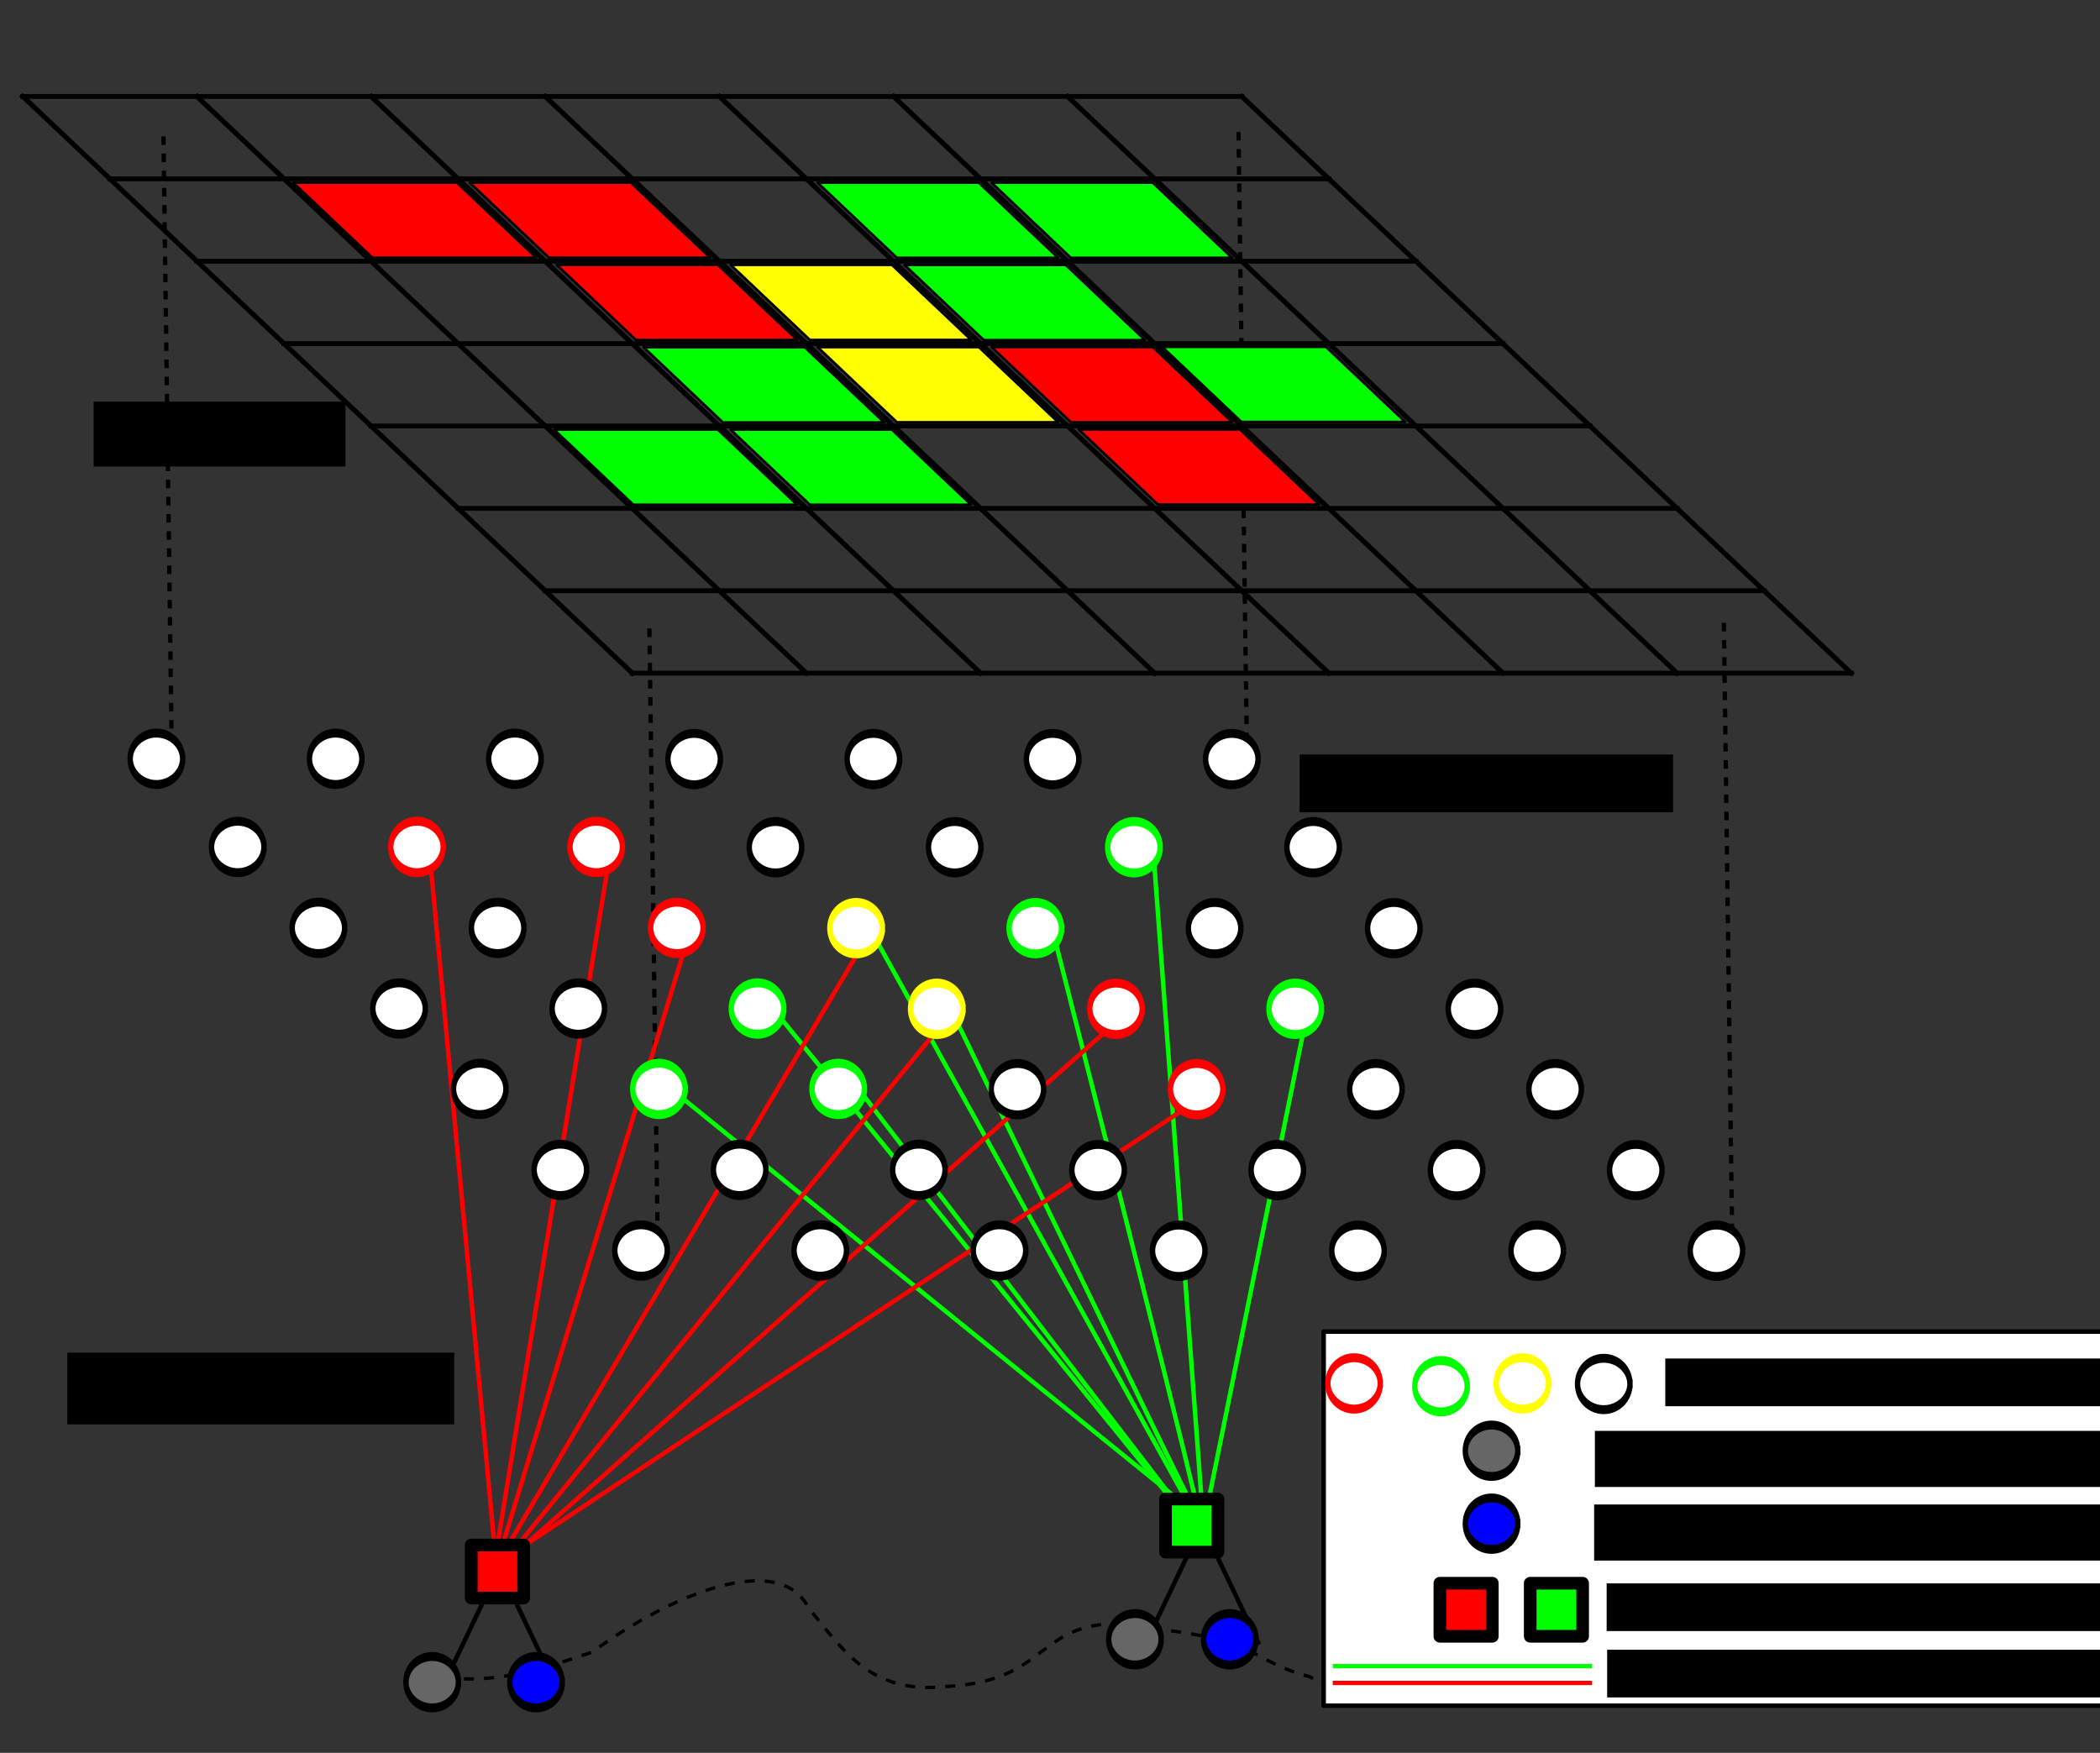 <?xml version="1.0" encoding="UTF-8" standalone="no"?>
<!-- Created with matplotlib (http://matplotlib.sourceforge.net/) -->

<svg
   xmlns:dc="http://purl.org/dc/elements/1.1/"
   xmlns:cc="http://creativecommons.org/ns#"
   xmlns:rdf="http://www.w3.org/1999/02/22-rdf-syntax-ns#"
   xmlns:svg="http://www.w3.org/2000/svg"
   xmlns="http://www.w3.org/2000/svg"
   xmlns:xlink="http://www.w3.org/1999/xlink"
   xmlns:sodipodi="http://sodipodi.sourceforge.net/DTD/sodipodi-0.dtd"
   xmlns:inkscape="http://www.inkscape.org/namespaces/inkscape"
   height="391.194"
   version="1.1"
   viewBox="0 0 374.927 312.955"
   width="468.659"
   id="svg2"
   inkscape:version="0.48.3.1 r9886"
   sodipodi:docname="factorgraph3.svg">
  <rect x="0" y="0" width="374.927" height="312.955" fill="#333333" stroke="none"/>
  <sodipodi:namedview
     pagecolor="#ffffff"
     bordercolor="#666666"
     borderopacity="1"
     objecttolerance="10"
     gridtolerance="10"
     guidetolerance="10"
     inkscape:pageopacity="0"
     inkscape:pageshadow="2"
     inkscape:window-width="1855"
     inkscape:window-height="1056"
     id="namedview84"
     showgrid="false"
     fit-margin-top="10"
     fit-margin-left="10"
     fit-margin-right="10"
     fit-margin-bottom="10"
     inkscape:zoom="1.597265"
     inkscape:cx="263.06356"
     inkscape:cy="180.16692"
     inkscape:window-x="65"
     inkscape:window-y="24"
     inkscape:window-maximized="1"
     inkscape:current-layer="svg2">
    <inkscape:grid
       type="xygrid"
       id="grid3497" />
  </sodipodi:namedview>
  <defs
     style="stroke-linecap:square;stroke-linejoin:round"
     id="defs4">
    <style
       id="style6"
       type="text/css">
*{stroke-linecap:square;stroke-linejoin:round;}
  </style>
    <clipPath
       id="p1d2f55e0f7">
      <rect
         style="stroke-linecap:square;stroke-linejoin:round"
         id="rect102"
         y="77.329"
         x="73.125"
         width="453.375"
         height="286.342" />
    </clipPath>
    <clipPath
       id="clipPath3150">
      <rect
         style="stroke-linecap:square;stroke-linejoin:round"
         id="rect3152"
         y="77.329"
         x="73.125"
         width="453.375"
         height="286.342" />
    </clipPath>
    <clipPath
       id="clipPath3154">
      <rect
         style="stroke-linecap:square;stroke-linejoin:round"
         id="rect3156"
         y="77.329"
         x="73.125"
         width="453.375"
         height="286.342" />
    </clipPath>
    <clipPath
       id="clipPath3158">
      <rect
         style="stroke-linecap:square;stroke-linejoin:round"
         id="rect3160"
         y="77.329"
         x="73.125"
         width="453.375"
         height="286.342" />
    </clipPath>
    <clipPath
       id="clipPath3162">
      <rect
         style="stroke-linecap:square;stroke-linejoin:round"
         id="rect3164"
         y="77.329"
         x="73.125"
         width="453.375"
         height="286.342" />
    </clipPath>
    <clipPath
       id="clipPath3166">
      <rect
         style="stroke-linecap:square;stroke-linejoin:round"
         id="rect3168"
         y="77.329"
         x="73.125"
         width="453.375"
         height="286.342" />
    </clipPath>
    <clipPath
       id="clipPath3170">
      <rect
         style="stroke-linecap:square;stroke-linejoin:round"
         id="rect3172"
         y="77.329"
         x="73.125"
         width="453.375"
         height="286.342" />
    </clipPath>
    <clipPath
       id="clipPath3174">
      <rect
         style="stroke-linecap:square;stroke-linejoin:round"
         id="rect3176"
         y="77.329"
         x="73.125"
         width="453.375"
         height="286.342" />
    </clipPath>
    <clipPath
       id="clipPath3178">
      <rect
         style="stroke-linecap:square;stroke-linejoin:round"
         id="rect3180"
         y="77.329"
         x="73.125"
         width="453.375"
         height="286.342" />
    </clipPath>
    <clipPath
       id="clipPath3182">
      <rect
         style="stroke-linecap:square;stroke-linejoin:round"
         id="rect3184"
         y="77.329"
         x="73.125"
         width="453.375"
         height="286.342" />
    </clipPath>
    <clipPath
       id="clipPath3186">
      <rect
         style="stroke-linecap:square;stroke-linejoin:round"
         id="rect3188"
         y="77.329"
         x="73.125"
         width="453.375"
         height="286.342" />
    </clipPath>
    <clipPath
       id="clipPath3190">
      <rect
         style="stroke-linecap:square;stroke-linejoin:round"
         id="rect3192"
         y="77.329"
         x="73.125"
         width="453.375"
         height="286.342" />
    </clipPath>
    <clipPath
       id="clipPath3194">
      <rect
         style="stroke-linecap:square;stroke-linejoin:round"
         id="rect3196"
         y="77.329"
         x="73.125"
         width="453.375"
         height="286.342" />
    </clipPath>
    <clipPath
       id="clipPath3198">
      <rect
         style="stroke-linecap:square;stroke-linejoin:round"
         id="rect3200"
         y="77.329"
         x="73.125"
         width="453.375"
         height="286.342" />
    </clipPath>
    <clipPath
       id="clipPath3202">
      <rect
         style="stroke-linecap:square;stroke-linejoin:round"
         id="rect3204"
         y="77.329"
         x="73.125"
         width="453.375"
         height="286.342" />
    </clipPath>
    <clipPath
       id="clipPath3206">
      <rect
         style="stroke-linecap:square;stroke-linejoin:round"
         id="rect3208"
         y="77.329"
         x="73.125"
         width="453.375"
         height="286.342" />
    </clipPath>
    <clipPath
       id="p1d2f55e0f7-1">
      <rect
         style="stroke-linecap:square;stroke-linejoin:round"
         id="rect102-4"
         y="77.329"
         x="73.125"
         width="453.375"
         height="286.342" />
    </clipPath>
    <clipPath
       id="clipPath5246">
      <rect
         style="stroke-linecap:square;stroke-linejoin:round"
         id="rect5248"
         y="77.329"
         x="73.125"
         width="453.375"
         height="286.342" />
    </clipPath>
    <clipPath
       id="clipPath5250">
      <rect
         style="stroke-linecap:square;stroke-linejoin:round"
         id="rect5252"
         y="77.329"
         x="73.125"
         width="453.375"
         height="286.342" />
    </clipPath>
    <clipPath
       id="clipPath5254">
      <rect
         style="stroke-linecap:square;stroke-linejoin:round"
         id="rect5256"
         y="77.329"
         x="73.125"
         width="453.375"
         height="286.342" />
    </clipPath>
    <clipPath
       id="clipPath5258">
      <rect
         style="stroke-linecap:square;stroke-linejoin:round"
         id="rect5260"
         y="77.329"
         x="73.125"
         width="453.375"
         height="286.342" />
    </clipPath>
    <clipPath
       id="clipPath5262">
      <rect
         style="stroke-linecap:square;stroke-linejoin:round"
         id="rect5264"
         y="77.329"
         x="73.125"
         width="453.375"
         height="286.342" />
    </clipPath>
    <clipPath
       id="clipPath5266">
      <rect
         style="stroke-linecap:square;stroke-linejoin:round"
         id="rect5268"
         y="77.329"
         x="73.125"
         width="453.375"
         height="286.342" />
    </clipPath>
    <clipPath
       id="clipPath5270">
      <rect
         style="stroke-linecap:square;stroke-linejoin:round"
         id="rect5272"
         y="77.329"
         x="73.125"
         width="453.375"
         height="286.342" />
    </clipPath>
    <clipPath
       id="clipPath5274">
      <rect
         style="stroke-linecap:square;stroke-linejoin:round"
         id="rect5276"
         y="77.329"
         x="73.125"
         width="453.375"
         height="286.342" />
    </clipPath>
    <clipPath
       id="clipPath5278">
      <rect
         style="stroke-linecap:square;stroke-linejoin:round"
         id="rect5280"
         y="77.329"
         x="73.125"
         width="453.375"
         height="286.342" />
    </clipPath>
    <clipPath
       id="clipPath5282">
      <rect
         style="stroke-linecap:square;stroke-linejoin:round"
         id="rect5284"
         y="77.329"
         x="73.125"
         width="453.375"
         height="286.342" />
    </clipPath>
    <clipPath
       id="clipPath5286">
      <rect
         style="stroke-linecap:square;stroke-linejoin:round"
         id="rect5288"
         y="77.329"
         x="73.125"
         width="453.375"
         height="286.342" />
    </clipPath>
    <clipPath
       id="clipPath5290">
      <rect
         style="stroke-linecap:square;stroke-linejoin:round"
         id="rect5292"
         y="77.329"
         x="73.125"
         width="453.375"
         height="286.342" />
    </clipPath>
    <clipPath
       id="clipPath5294">
      <rect
         style="stroke-linecap:square;stroke-linejoin:round"
         id="rect5296"
         y="77.329"
         x="73.125"
         width="453.375"
         height="286.342" />
    </clipPath>
    <clipPath
       id="clipPath5298">
      <rect
         style="stroke-linecap:square;stroke-linejoin:round"
         id="rect5300"
         y="77.329"
         x="73.125"
         width="453.375"
         height="286.342" />
    </clipPath>
    <clipPath
       id="clipPath5302">
      <rect
         style="stroke-linecap:square;stroke-linejoin:round"
         id="rect5304"
         y="77.329"
         x="73.125"
         width="453.375"
         height="286.342" />
    </clipPath>
    <defs
       id="defs14-2">
      <path
         d="m 120.849,-315.947 238.618,0"
         id="C0_0_7b91c2b97b-7"
         inkscape:connector-curvature="0"
         style="stroke-linecap:square;stroke-linejoin:round" />
      <path
         d="m 137.893,-298.903 238.618,0"
         id="C0_1_e8c737e127-0"
         inkscape:connector-curvature="0"
         style="stroke-linecap:square;stroke-linejoin:round" />
      <path
         d="m 154.937,-281.859 238.618,0"
         id="C0_2_1391a2b14d-7"
         inkscape:connector-curvature="0"
         style="stroke-linecap:square;stroke-linejoin:round" />
      <path
         d="m 171.981,-264.815 238.619,0"
         id="C0_3_d1db16586b-2"
         inkscape:connector-curvature="0"
         style="stroke-linecap:square;stroke-linejoin:round" />
      <path
         d="m 189.025,-247.771 238.619,0"
         id="C0_4_5140fc4f64-6"
         inkscape:connector-curvature="0"
         style="stroke-linecap:square;stroke-linejoin:round" />
      <path
         d="m 206.07,-230.727 238.618,0"
         id="C0_5_2cabeab6a7-4"
         inkscape:connector-curvature="0"
         style="stroke-linecap:square;stroke-linejoin:round" />
      <path
         d="m 223.114,-213.682 238.618,0"
         id="C0_6_391b1d128e-2"
         inkscape:connector-curvature="0"
         style="stroke-linecap:square;stroke-linejoin:round" />
      <path
         d="m 240.158,-196.638 238.618,0"
         id="C0_7_6c8e609d78-0"
         inkscape:connector-curvature="0"
         style="stroke-linecap:square;stroke-linejoin:round" />
    </defs>
    <defs
       id="defs57-3">
      <path
         d="m 120.849,-315.947 119.309,119.309"
         id="C1_0_39c092d138-9"
         inkscape:connector-curvature="0"
         style="stroke-linecap:square;stroke-linejoin:round" />
      <path
         d="m 154.937,-315.947 119.309,119.309"
         id="C1_1_3446d44c2a-9"
         inkscape:connector-curvature="0"
         style="stroke-linecap:square;stroke-linejoin:round" />
      <path
         d="m 189.025,-315.947 119.31,119.309"
         id="C1_2_cbfcda45e0-9"
         inkscape:connector-curvature="0"
         style="stroke-linecap:square;stroke-linejoin:round" />
      <path
         d="m 223.114,-315.947 119.309,119.309"
         id="C1_3_2af071a560-1"
         inkscape:connector-curvature="0"
         style="stroke-linecap:square;stroke-linejoin:round" />
      <path
         d="m 257.202,-315.947 119.309,119.309"
         id="C1_4_99ab78d30b-3"
         inkscape:connector-curvature="0"
         style="stroke-linecap:square;stroke-linejoin:round" />
      <path
         d="M 291.29,-315.947 410.6,-196.638"
         id="C1_5_32271bcd82-7"
         inkscape:connector-curvature="0"
         style="stroke-linecap:square;stroke-linejoin:round" />
      <path
         d="m 325.379,-315.947 119.309,119.309"
         id="C1_6_ebf21f59b8-1"
         inkscape:connector-curvature="0"
         style="stroke-linecap:square;stroke-linejoin:round" />
      <path
         d="m 359.467,-315.947 119.309,119.309"
         id="C1_7_668c1839d0-1"
         inkscape:connector-curvature="0"
         style="stroke-linecap:square;stroke-linejoin:round" />
    </defs>
    <defs
       id="defs57">
      <path
         d="m 120.849,-315.947 119.309,119.309"
         id="C1_0_39c092d138"
         inkscape:connector-curvature="0"
         style="stroke-linecap:square;stroke-linejoin:round" />
      <path
         d="m 154.937,-315.947 119.309,119.309"
         id="C1_1_3446d44c2a"
         inkscape:connector-curvature="0"
         style="stroke-linecap:square;stroke-linejoin:round" />
      <path
         d="m 189.025,-315.947 119.31,119.309"
         id="C1_2_cbfcda45e0"
         inkscape:connector-curvature="0"
         style="stroke-linecap:square;stroke-linejoin:round" />
      <path
         d="m 223.114,-315.947 119.309,119.309"
         id="C1_3_2af071a560"
         inkscape:connector-curvature="0"
         style="stroke-linecap:square;stroke-linejoin:round" />
      <path
         d="m 257.202,-315.947 119.309,119.309"
         id="C1_4_99ab78d30b"
         inkscape:connector-curvature="0"
         style="stroke-linecap:square;stroke-linejoin:round" />
      <path
         d="M 291.29,-315.947 410.6,-196.638"
         id="C1_5_32271bcd82"
         inkscape:connector-curvature="0"
         style="stroke-linecap:square;stroke-linejoin:round" />
      <path
         d="m 325.379,-315.947 119.309,119.309"
         id="C1_6_ebf21f59b8"
         inkscape:connector-curvature="0"
         style="stroke-linecap:square;stroke-linejoin:round" />
      <path
         d="m 359.467,-315.947 119.309,119.309"
         id="C1_7_668c1839d0"
         inkscape:connector-curvature="0"
         style="stroke-linecap:square;stroke-linejoin:round" />
    </defs>
    <clipPath
       id="p1d2f55e0f7-4">
      <rect
         style="stroke-linecap:square;stroke-linejoin:round"
         id="rect92"
         y="77.329"
         x="73.125"
         width="453.375"
         height="286.342" />
    </clipPath>
    <clipPath
       id="clipPath3134">
      <rect
         style="stroke-linecap:square;stroke-linejoin:round"
         id="rect3136"
         y="77.329"
         x="73.125"
         width="453.375"
         height="286.342" />
    </clipPath>
    <clipPath
       id="clipPath3138">
      <rect
         style="stroke-linecap:square;stroke-linejoin:round"
         id="rect3140"
         y="77.329"
         x="73.125"
         width="453.375"
         height="286.342" />
    </clipPath>
    <clipPath
       id="clipPath3142">
      <rect
         style="stroke-linecap:square;stroke-linejoin:round"
         id="rect3144"
         y="77.329"
         x="73.125"
         width="453.375"
         height="286.342" />
    </clipPath>
    <clipPath
       id="clipPath3146">
      <rect
         style="stroke-linecap:square;stroke-linejoin:round"
         id="rect3148"
         y="77.329"
         x="73.125"
         width="453.375"
         height="286.342" />
    </clipPath>
    <clipPath
       id="clipPath3150-1">
      <rect
         style="stroke-linecap:square;stroke-linejoin:round"
         id="rect3152-2"
         y="77.329"
         x="73.125"
         width="453.375"
         height="286.342" />
    </clipPath>
    <clipPath
       id="clipPath3154-4">
      <rect
         style="stroke-linecap:square;stroke-linejoin:round"
         id="rect3156-1"
         y="77.329"
         x="73.125"
         width="453.375"
         height="286.342" />
    </clipPath>
    <clipPath
       id="clipPath3158-0">
      <rect
         style="stroke-linecap:square;stroke-linejoin:round"
         id="rect3160-4"
         y="77.329"
         x="73.125"
         width="453.375"
         height="286.342" />
    </clipPath>
    <clipPath
       id="clipPath3162-6">
      <rect
         style="stroke-linecap:square;stroke-linejoin:round"
         id="rect3164-5"
         y="77.329"
         x="73.125"
         width="453.375"
         height="286.342" />
    </clipPath>
    <clipPath
       id="clipPath3166-9">
      <rect
         style="stroke-linecap:square;stroke-linejoin:round"
         id="rect3168-4"
         y="77.329"
         x="73.125"
         width="453.375"
         height="286.342" />
    </clipPath>
    <clipPath
       id="clipPath3170-4">
      <rect
         style="stroke-linecap:square;stroke-linejoin:round"
         id="rect3172-3"
         y="77.329"
         x="73.125"
         width="453.375"
         height="286.342" />
    </clipPath>
    <clipPath
       id="clipPath3174-0">
      <rect
         style="stroke-linecap:square;stroke-linejoin:round"
         id="rect3176-8"
         y="77.329"
         x="73.125"
         width="453.375"
         height="286.342" />
    </clipPath>
    <clipPath
       id="clipPath3178-8">
      <rect
         style="stroke-linecap:square;stroke-linejoin:round"
         id="rect3180-7"
         y="77.329"
         x="73.125"
         width="453.375"
         height="286.342" />
    </clipPath>
    <clipPath
       id="clipPath3182-9">
      <rect
         style="stroke-linecap:square;stroke-linejoin:round"
         id="rect3184-9"
         y="77.329"
         x="73.125"
         width="453.375"
         height="286.342" />
    </clipPath>
    <clipPath
       id="p1d2f55e0f7-1-4">
      <rect
         style="stroke-linecap:square;stroke-linejoin:round"
         id="rect102-4-6"
         y="77.329"
         x="73.125"
         width="453.375"
         height="286.342" />
    </clipPath>
    <clipPath
       id="clipPath6869">
      <rect
         style="stroke-linecap:square;stroke-linejoin:round"
         id="rect6871"
         y="77.329"
         x="73.125"
         width="453.375"
         height="286.342" />
    </clipPath>
    <clipPath
       id="clipPath6873">
      <rect
         style="stroke-linecap:square;stroke-linejoin:round"
         id="rect6875"
         y="77.329"
         x="73.125"
         width="453.375"
         height="286.342" />
    </clipPath>
    <clipPath
       id="clipPath6877">
      <rect
         style="stroke-linecap:square;stroke-linejoin:round"
         id="rect6879"
         y="77.329"
         x="73.125"
         width="453.375"
         height="286.342" />
    </clipPath>
    <clipPath
       id="clipPath6881">
      <rect
         style="stroke-linecap:square;stroke-linejoin:round"
         id="rect6883"
         y="77.329"
         x="73.125"
         width="453.375"
         height="286.342" />
    </clipPath>
    <clipPath
       id="clipPath6885">
      <rect
         style="stroke-linecap:square;stroke-linejoin:round"
         id="rect6887"
         y="77.329"
         x="73.125"
         width="453.375"
         height="286.342" />
    </clipPath>
    <clipPath
       id="clipPath6889">
      <rect
         style="stroke-linecap:square;stroke-linejoin:round"
         id="rect6891"
         y="77.329"
         x="73.125"
         width="453.375"
         height="286.342" />
    </clipPath>
    <clipPath
       id="clipPath6893">
      <rect
         style="stroke-linecap:square;stroke-linejoin:round"
         id="rect6895"
         y="77.329"
         x="73.125"
         width="453.375"
         height="286.342" />
    </clipPath>
    <clipPath
       id="clipPath6897">
      <rect
         style="stroke-linecap:square;stroke-linejoin:round"
         id="rect6899"
         y="77.329"
         x="73.125"
         width="453.375"
         height="286.342" />
    </clipPath>
    <clipPath
       id="clipPath6901">
      <rect
         style="stroke-linecap:square;stroke-linejoin:round"
         id="rect6903"
         y="77.329"
         x="73.125"
         width="453.375"
         height="286.342" />
    </clipPath>
    <clipPath
       id="clipPath6905">
      <rect
         style="stroke-linecap:square;stroke-linejoin:round"
         id="rect6907"
         y="77.329"
         x="73.125"
         width="453.375"
         height="286.342" />
    </clipPath>
    <clipPath
       id="clipPath6909">
      <rect
         style="stroke-linecap:square;stroke-linejoin:round"
         id="rect6911"
         y="77.329"
         x="73.125"
         width="453.375"
         height="286.342" />
    </clipPath>
    <clipPath
       id="clipPath6913">
      <rect
         style="stroke-linecap:square;stroke-linejoin:round"
         id="rect6915"
         y="77.329"
         x="73.125"
         width="453.375"
         height="286.342" />
    </clipPath>
    <clipPath
       id="clipPath6917">
      <rect
         style="stroke-linecap:square;stroke-linejoin:round"
         id="rect6919"
         y="77.329"
         x="73.125"
         width="453.375"
         height="286.342" />
    </clipPath>
    <clipPath
       id="clipPath6921">
      <rect
         style="stroke-linecap:square;stroke-linejoin:round"
         id="rect6923"
         y="77.329"
         x="73.125"
         width="453.375"
         height="286.342" />
    </clipPath>
  </defs>
  <defs
     id="defs79">
    <clipPath
       id="pfc286e844a">
      <rect
         style="stroke-linecap:square;stroke-linejoin:round"
         id="rect82"
         y="113.122"
         x="73.125"
         width="453.375"
         height="214.757" />
    </clipPath>
  </defs>
  <path
     style="fill:none;stroke:#000000;stroke-width:0.8px;stroke-linecap:butt;stroke-linejoin:miter;stroke-opacity:1"
     d="m 204.599,293.273 10.017,-21.036 10.017,21.036 0,0"
     id="path3346-1"
     inkscape:connector-curvature="0" />
  <path
     style="fill:none;stroke:#000000;stroke-width:1px;stroke-linecap:butt;stroke-linejoin:miter;stroke-opacity:1"
     d="m 98.919,376.169 12.521,-26.295 12.521,26.295 0,0"
     id="path3346"
     inkscape:connector-curvature="0"
     transform="scale(0.8,0.8)" />
  <path
     inkscape:connector-curvature="0"
     id="path5665-9"
     d="m 307.776,111.589 1.503,111.235"
     style="fill:none;stroke:#000000;stroke-width:0.766;stroke-linecap:butt;stroke-linejoin:miter;stroke-miterlimit:4;stroke-opacity:1;stroke-dasharray:0.766, 2.299;stroke-dashoffset:0" />
  <path
     inkscape:connector-curvature="0"
     id="path5665-94"
     d="m 115.948,112.591 1.503,111.235"
     style="fill:none;stroke:#000000;stroke-width:0.766;stroke-linecap:butt;stroke-linejoin:miter;stroke-miterlimit:4;stroke-opacity:1;stroke-dasharray:0.766, 2.299;stroke-dashoffset:0" />
  <path
     inkscape:connector-curvature="0"
     id="path5665-7"
     d="m 221.128,23.939 1.503,111.235"
     style="fill:none;stroke:#000000;stroke-width:0.766;stroke-linecap:butt;stroke-linejoin:miter;stroke-miterlimit:4;stroke-opacity:1;stroke-dasharray:0.766, 2.299;stroke-dashoffset:0" />
  <path
     style="fill:none;stroke:#00ff00;stroke-width:1px;stroke-linecap:butt;stroke-linejoin:miter;stroke-opacity:1"
     d="m 291.749,225.912 c -23.165,114.571 -23.165,114.571 -23.165,114.571"
     id="path4711"
     inkscape:connector-curvature="0"
     transform="scale(0.8,0.8)" />
  <path
     style="fill:none;stroke:#00ff00;stroke-width:1px;stroke-linecap:butt;stroke-linejoin:miter;stroke-opacity:1"
     d="m 190.951,242.19 c 76.381,99.545 76.381,99.545 76.381,99.545"
     id="path4699"
     inkscape:connector-curvature="0"
     transform="scale(0.8,0.8)" />
  <path
     style="fill:none;stroke:#00ff00;stroke-width:1px;stroke-linecap:butt;stroke-linejoin:miter;stroke-opacity:1"
     d="m 150.257,243.442 c 118.327,95.789 118.327,95.789 118.327,95.789"
     id="path4687"
     inkscape:connector-curvature="0"
     transform="scale(0.8,0.8)" />
  <path
     style="fill:none;stroke:#00ff00;stroke-width:1px;stroke-linecap:butt;stroke-linejoin:miter;stroke-opacity:1"
     d="m 172.169,224.66 c 94.537,116.449 94.537,116.449 94.537,116.449"
     id="path4697"
     inkscape:connector-curvature="0"
     transform="scale(0.8,0.8)" />
  <path
     style="fill:none;stroke:#00ff00;stroke-width:1px;stroke-linecap:butt;stroke-linejoin:miter;stroke-opacity:1"
     d="m 194.082,207.13 c 73.876,133.353 73.876,133.353 73.876,133.353"
     id="path4701"
     inkscape:connector-curvature="0"
     transform="scale(0.8,0.8)" />
  <path
     style="fill:none;stroke:#00ff00;stroke-width:1px;stroke-linecap:butt;stroke-linejoin:miter;stroke-opacity:1"
     d="m 212.238,225.286 c 55.094,113.945 55.72,114.571 55.72,114.571"
     id="path4703"
     inkscape:connector-curvature="0"
     transform="scale(0.8,0.8)" />
  <path
     style="fill:none;stroke:#00ff00;stroke-width:1px;stroke-linecap:butt;stroke-linejoin:miter;stroke-opacity:1"
     d="m 234.776,207.13 c 33.808,132.727 33.182,132.727 33.182,132.727"
     id="path4705"
     inkscape:connector-curvature="0"
     transform="scale(0.8,0.8)" />
  <path
     style="fill:none;stroke:#00ff00;stroke-width:1px;stroke-linecap:butt;stroke-linejoin:miter;stroke-opacity:1"
     d="m 257.315,188.974 c 11.269,151.509 11.269,151.509 11.269,151.509"
     id="path4707"
     inkscape:connector-curvature="0"
     transform="scale(0.8,0.8)" />
  <path
     style="fill:none;stroke:#ff0000;stroke-width:1px;stroke-linecap:butt;stroke-linejoin:miter;stroke-opacity:1"
     d="m 212.864,225.286 c 0,0 0,0 -101.423,124.588 C 252.306,225.286 252.306,225.286 252.306,225.286"
     id="path4675"
     inkscape:connector-curvature="0"
     transform="scale(0.8,0.8)" />
  <path
     style="fill:none;stroke:#ff0000;stroke-width:1px;stroke-linecap:butt;stroke-linejoin:miter;stroke-opacity:1"
     d="M 109.562,349.874 C 270.462,243.442 270.462,243.442 270.462,243.442"
     id="path4679"
     inkscape:connector-curvature="0"
     transform="scale(0.8,0.8)" />
  <path
     style="fill:none;stroke:#ff0000;stroke-width:1px;stroke-linecap:butt;stroke-linejoin:miter;stroke-opacity:1"
     d="M 194.708,207.13 110.814,349.248"
     id="path4673"
     inkscape:connector-curvature="0"
     transform="scale(0.8,0.8)" />
  <path
     style="fill:none;stroke:#ff0000;stroke-width:1px;stroke-linecap:butt;stroke-linejoin:miter;stroke-opacity:1"
     d="M 154.013,207.756 C 110.814,349.248 110.814,349.248 110.814,349.248"
     id="path4671"
     inkscape:connector-curvature="0"
     transform="scale(0.8,0.8)" />
  <path
     style="fill:none;stroke:#ff0000;stroke-width:1px;stroke-linecap:butt;stroke-linejoin:miter;stroke-opacity:1"
     d="m 136.483,188.348 -26.295,161.526"
     id="path4669"
     inkscape:connector-curvature="0"
     transform="scale(0.8,0.8)" />
  <path
     style="fill:none;stroke:#ff0000;stroke-width:1px;stroke-linecap:butt;stroke-linejoin:miter;stroke-opacity:1"
     d="M 110.814,349.874 95.789,189.6"
     id="path3899"
     inkscape:connector-curvature="0"
     transform="scale(0.8,0.8)" />
  <g
     transform="matrix(0.912,0,0,0.863,-106.139,-90.7)"
     clip-path="url(#p1d2f55e0f7-1)"
     id="g24-9"
     style="stroke:#000000;stroke-linecap:square;stroke-linejoin:round;stroke-opacity:1">
    <use
       style="fill:none;stroke:#000000;stroke-linecap:butt;stroke-linejoin:round;stroke-opacity:1"
       x="0"
       xlink:href="#C0_0_7b91c2b97b-7"
       y="441"
       id="use26-5"
       width="585"
       height="441" />
  </g>
  <g
     transform="matrix(0.912,0,0,0.863,-106.139,-90.7)"
     clip-path="url(#p1d2f55e0f7-1)"
     id="g28-2"
     style="stroke:#000000;stroke-linecap:square;stroke-linejoin:round;stroke-opacity:1">
    <use
       style="fill:none;stroke:#000000;stroke-linecap:butt;stroke-linejoin:round;stroke-opacity:1"
       x="0"
       xlink:href="#C0_1_e8c737e127-0"
       y="441"
       id="use30-6"
       width="585"
       height="441" />
  </g>
  <g
     transform="matrix(0.912,0,0,0.863,-106.139,-90.7)"
     clip-path="url(#p1d2f55e0f7-1)"
     id="g32-1"
     style="stroke:#000000;stroke-linecap:square;stroke-linejoin:round;stroke-opacity:1">
    <use
       style="fill:none;stroke:#000000;stroke-linecap:butt;stroke-linejoin:round;stroke-opacity:1"
       x="0"
       xlink:href="#C0_2_1391a2b14d-7"
       y="441"
       id="use34-8"
       width="585"
       height="441" />
  </g>
  <g
     transform="matrix(0.912,0,0,0.863,-106.139,-90.7)"
     clip-path="url(#p1d2f55e0f7-1)"
     id="g36-8"
     style="stroke:#000000;stroke-linecap:square;stroke-linejoin:round;stroke-opacity:1">
    <use
       style="fill:none;stroke:#000000;stroke-linecap:butt;stroke-linejoin:round;stroke-opacity:1"
       x="0"
       xlink:href="#C0_3_d1db16586b-2"
       y="441"
       id="use38-9"
       width="585"
       height="441" />
  </g>
  <use
     height="441"
     width="585"
     id="use42-8"
     y="441"
     xlink:href="#C0_4_5140fc4f64-6"
     x="0"
     style="fill:none;stroke:#000000;stroke-linecap:butt;stroke-linejoin:round;stroke-opacity:1"
     transform="matrix(0.912,0,0,0.863,-106.139,-90.7)" />
  <g
     transform="matrix(0.912,0,0,0.863,-106.139,-90.7)"
     clip-path="url(#p1d2f55e0f7-1)"
     id="g44-4"
     style="stroke:#000000;stroke-linecap:square;stroke-linejoin:round;stroke-opacity:1">
    <use
       style="fill:none;stroke:#000000;stroke-linecap:butt;stroke-linejoin:round;stroke-opacity:1"
       x="0"
       xlink:href="#C0_5_2cabeab6a7-4"
       y="441"
       id="use46-4"
       width="585"
       height="441" />
  </g>
  <g
     transform="matrix(0.912,0,0,0.863,-106.139,-90.7)"
     clip-path="url(#p1d2f55e0f7-1)"
     id="g48-2"
     style="stroke:#000000;stroke-linecap:square;stroke-linejoin:round;stroke-opacity:1">
    <use
       style="fill:none;stroke:#000000;stroke-linecap:butt;stroke-linejoin:round;stroke-opacity:1"
       x="0"
       xlink:href="#C0_6_391b1d128e-2"
       y="441"
       id="use50-2"
       width="585"
       height="441" />
  </g>
  <g
     transform="matrix(0.912,0,0,0.863,-106.139,-90.7)"
     clip-path="url(#p1d2f55e0f7-1)"
     id="g52-2"
     style="stroke:#000000;stroke-linecap:square;stroke-linejoin:round;stroke-opacity:1">
    <use
       style="fill:none;stroke:#000000;stroke-linecap:butt;stroke-linejoin:round;stroke-opacity:1"
       x="0"
       xlink:href="#C0_7_6c8e609d78-0"
       y="441"
       id="use54-6"
       width="585"
       height="441" />
  </g>
  <g
     transform="matrix(0.912,0,0,0.863,-106.139,-90.7)"
     clip-path="url(#p1d2f55e0f7-1)"
     id="g67-1"
     style="stroke:#000000;stroke-linecap:square;stroke-linejoin:round;stroke-opacity:1">
    <use
       style="fill:none;stroke:#000000;stroke-linecap:butt;stroke-linejoin:round;stroke-opacity:1"
       x="0"
       xlink:href="#C1_0_39c092d138-9"
       y="441"
       id="use69-8"
       width="585"
       height="441" />
  </g>
  <g
     transform="matrix(0.912,0,0,0.863,-106.139,-90.7)"
     clip-path="url(#p1d2f55e0f7-1)"
     id="g71-7"
     style="stroke:#000000;stroke-linecap:square;stroke-linejoin:round;stroke-opacity:1">
    <use
       style="fill:none;stroke:#000000;stroke-linecap:butt;stroke-linejoin:round;stroke-opacity:1"
       x="0"
       xlink:href="#C1_1_3446d44c2a-9"
       y="441"
       id="use73-4"
       width="585"
       height="441" />
  </g>
  <g
     transform="matrix(0.912,0,0,0.863,-106.139,-90.7)"
     clip-path="url(#p1d2f55e0f7-1)"
     id="g75-0"
     style="stroke:#000000;stroke-linecap:square;stroke-linejoin:round;stroke-opacity:1">
    <use
       style="fill:none;stroke:#000000;stroke-linecap:butt;stroke-linejoin:round;stroke-opacity:1"
       x="0"
       xlink:href="#C1_2_cbfcda45e0-9"
       y="441"
       id="use77-6"
       width="585"
       height="441" />
  </g>
  <g
     transform="matrix(0.912,0,0,0.863,-106.139,-90.7)"
     clip-path="url(#p1d2f55e0f7-1)"
     id="g79-9"
     style="stroke:#000000;stroke-linecap:square;stroke-linejoin:round;stroke-opacity:1">
    <use
       style="fill:none;stroke:#000000;stroke-linecap:butt;stroke-linejoin:round;stroke-opacity:1"
       x="0"
       xlink:href="#C1_3_2af071a560-1"
       y="441"
       id="use81-5"
       width="585"
       height="441" />
  </g>
  <g
     transform="matrix(0.912,0,0,0.863,-106.139,-90.7)"
     clip-path="url(#p1d2f55e0f7-1)"
     id="g83-5"
     style="stroke:#000000;stroke-linecap:square;stroke-linejoin:round;stroke-opacity:1">
    <use
       style="fill:none;stroke:#000000;stroke-linecap:butt;stroke-linejoin:round;stroke-opacity:1"
       x="0"
       xlink:href="#C1_4_99ab78d30b-3"
       y="441"
       id="use85-1"
       width="585"
       height="441" />
  </g>
  <g
     transform="matrix(0.912,0,0,0.863,-106.139,-90.7)"
     clip-path="url(#p1d2f55e0f7-1)"
     id="g87-3"
     style="stroke:#000000;stroke-linecap:square;stroke-linejoin:round;stroke-opacity:1">
    <use
       style="fill:none;stroke:#000000;stroke-linecap:butt;stroke-linejoin:round;stroke-opacity:1"
       x="0"
       xlink:href="#C1_5_32271bcd82-7"
       y="441"
       id="use89-3"
       width="585"
       height="441" />
  </g>
  <use
     transform="matrix(0.912,0,0,0.863,-106.139,-90.7)"
     height="441"
     width="585"
     id="use93-6"
     y="441"
     xlink:href="#C1_6_ebf21f59b8-1"
     x="0"
     style="fill:none;stroke:#000000;stroke-linecap:butt;stroke-linejoin:round;stroke-opacity:1" />
  <g
     transform="matrix(0.912,0,0,0.863,-106.139,-90.7)"
     clip-path="url(#p1d2f55e0f7-1)"
     id="g95-4"
     style="stroke:#000000;stroke-linecap:square;stroke-linejoin:round;stroke-opacity:1">
    <use
       style="fill:none;stroke:#000000;stroke-linecap:butt;stroke-linejoin:round;stroke-opacity:1"
       x="0"
       xlink:href="#C1_7_668c1839d0-1"
       y="441"
       id="use97-6"
       width="585"
       height="441" />
  </g>
  <path
     inkscape:connector-curvature="0"
     id="path5637"
     d="m 59.413,39.308 -7.07,-6.697 14.618,0 14.618,0 7.07,6.697 7.07,6.697 -14.618,0 -14.618,0 -7.07,-6.697 z"
     style="fill:#ff0000;fill-opacity:1;fill-rule:nonzero;stroke:#000000;stroke-width:0.444;stroke-linecap:square;stroke-linejoin:round;stroke-miterlimit:4;stroke-opacity:1;stroke-dasharray:none;stroke-dashoffset:0" />
  <path
     inkscape:connector-curvature="0"
     id="path5639"
     d="m 90.934,39.308 -7.07,-6.697 14.39,0 14.39,0 7.07,6.697 7.07,6.697 -14.39,0 -14.39,0 -7.07,-6.697 z"
     style="fill:#ff0000;fill-opacity:1;fill-rule:nonzero;stroke:#000000;stroke-width:0.444;stroke-linecap:square;stroke-linejoin:round;stroke-miterlimit:4;stroke-opacity:1;stroke-dasharray:none;stroke-dashoffset:0" />
  <path
     inkscape:connector-curvature="0"
     id="path5641"
     d="m 106.466,53.997 -7.07,-6.697 14.39,0 14.39,0 7.07,6.697 7.07,6.697 -14.39,0 -14.39,0 -7.07,-6.697 z"
     style="fill:#ff0000;fill-opacity:1;fill-rule:nonzero;stroke:#000000;stroke-width:0.444;stroke-linecap:square;stroke-linejoin:round;stroke-miterlimit:4;stroke-opacity:1;stroke-dasharray:none;stroke-dashoffset:0" />
  <path
     inkscape:connector-curvature="0"
     id="path5643"
     d="m 137.53,53.997 -7.07,-6.697 14.39,0 14.39,0 7.07,6.697 7.07,6.697 -14.39,0 -14.39,0 -7.07,-6.697 z"
     style="fill:#ffff00;fill-opacity:1;fill-rule:nonzero;stroke:#000000;stroke-width:0.444;stroke-linecap:square;stroke-linejoin:round;stroke-miterlimit:4;stroke-opacity:1;stroke-dasharray:none;stroke-dashoffset:0" />
  <path
     inkscape:connector-curvature="0"
     id="path5645"
     d="m 153.062,68.687 -7.07,-6.697 14.39,0 14.39,0 7.07,6.697 7.07,6.697 -14.39,0 -14.39,0 -7.07,-6.697 z"
     style="fill:#ffff00;fill-opacity:1;fill-rule:nonzero;stroke:#000000;stroke-width:0.444;stroke-linecap:square;stroke-linejoin:round;stroke-miterlimit:4;stroke-opacity:1;stroke-dasharray:none;stroke-dashoffset:0" />
  <path
     inkscape:connector-curvature="0"
     id="path5647"
     d="m 184.126,68.687 -7.07,-6.697 14.39,0 14.39,0 7.07,6.697 7.07,6.697 -14.39,0 -14.39,0 -7.07,-6.697 z"
     style="fill:#ff0000;fill-opacity:1;fill-rule:nonzero;stroke:#000000;stroke-width:0.444;stroke-linecap:square;stroke-linejoin:round;stroke-miterlimit:4;stroke-opacity:1;stroke-dasharray:none;stroke-dashoffset:0" />
  <path
     inkscape:connector-curvature="0"
     id="path5649"
     d="m 199.659,83.377 -7.07,-6.697 14.39,0 14.39,0 7.07,6.697 7.07,6.697 -14.39,0 -14.39,0 -7.07,-6.697 z"
     style="fill:#ff0000;fill-opacity:1;fill-rule:nonzero;stroke:#000000;stroke-width:0.444;stroke-linecap:square;stroke-linejoin:round;stroke-miterlimit:4;stroke-opacity:1;stroke-dasharray:none;stroke-dashoffset:0" />
  <g
     id="g7723"
     transform="matrix(0.912,0,0,0.863,-3.667,9.84)"
     style="stroke-linecap:square;stroke-linejoin:round">
    <path
       style="fill:#00ff00;fill-opacity:1;fill-rule:nonzero;stroke:#000000;stroke-width:0.501;stroke-linecap:square;stroke-linejoin:round;stroke-miterlimit:4;stroke-opacity:1;stroke-dasharray:none;stroke-dashoffset:0"
       d="m 171.835,34.16 -7.751,-7.763 15.777,0 15.777,0 7.751,7.763 7.751,7.763 -15.777,0 -15.777,0 -7.751,-7.763 z"
       id="path5651"
       inkscape:connector-curvature="0" />
    <path
       style="fill:#00ff00;fill-opacity:1;fill-rule:nonzero;stroke:#000000;stroke-width:0.501;stroke-linecap:square;stroke-linejoin:round;stroke-miterlimit:4;stroke-opacity:1;stroke-dasharray:none;stroke-dashoffset:0"
       d="m 205.893,34.16 -7.751,-7.763 15.777,0 15.777,0 7.751,7.763 7.751,7.763 -15.777,0 -15.777,0 -7.751,-7.763 z"
       id="path5653"
       inkscape:connector-curvature="0" />
    <path
       style="fill:#00ff00;fill-opacity:1;fill-rule:nonzero;stroke:#000000;stroke-width:0.501;stroke-linecap:square;stroke-linejoin:round;stroke-miterlimit:4;stroke-opacity:1;stroke-dasharray:none;stroke-dashoffset:0"
       d="m 188.864,51.19 -7.751,-7.763 15.777,0 15.777,0 7.751,7.763 7.751,7.763 -15.777,0 -15.777,0 -7.751,-7.763 z"
       id="path5655"
       inkscape:connector-curvature="0" />
    <path
       style="fill:#00ff00;fill-opacity:1;fill-rule:nonzero;stroke:#000000;stroke-width:0.501;stroke-linecap:square;stroke-linejoin:round;stroke-miterlimit:4;stroke-opacity:1;stroke-dasharray:none;stroke-dashoffset:0"
       d="m 137.777,68.219 -7.751,-7.763 15.777,0 15.777,0 7.751,7.763 7.751,7.763 -15.777,0 -15.777,0 -7.751,-7.763 z"
       id="path5657"
       inkscape:connector-curvature="0" />
    <path
       style="fill:#00ff00;fill-opacity:1;fill-rule:nonzero;stroke:#000000;stroke-width:0.501;stroke-linecap:square;stroke-linejoin:round;stroke-miterlimit:4;stroke-opacity:1;stroke-dasharray:none;stroke-dashoffset:0"
       d="m 154.806,85.248 -7.751,-7.763 15.777,0 15.777,0 7.751,7.763 7.751,7.763 -15.777,0 -15.777,0 -7.751,-7.763 z"
       id="path5659"
       inkscape:connector-curvature="0" />
    <path
       style="fill:#00ff00;fill-opacity:1;fill-rule:nonzero;stroke:#000000;stroke-width:0.501;stroke-linecap:square;stroke-linejoin:round;stroke-miterlimit:4;stroke-opacity:1;stroke-dasharray:none;stroke-dashoffset:0"
       d="m 120.247,85.248 -7.751,-7.763 16.027,0 16.027,0 7.751,7.763 7.751,7.763 -16.027,0 -16.027,0 -7.751,-7.763 z"
       id="path5661"
       inkscape:connector-curvature="0" />
  </g>
  <path
     sodipodi:nodetypes="ccccccc"
     inkscape:connector-curvature="0"
     id="path6208"
     d="m 76.054,298.681 c 9.345,2.785 19.468,-0.212 29.658,-3.697 14.557,-10.632 33.481,-18.143 38.684,-7.828 6.023,7.184 10.862,15.647 25.145,13.917 16.531,-1.035 15.598,-9.937 27.724,-11.09 29.272,2.147 24.203,6.036 36.428,9.35 13.919,6.799 17.718,3.358 25.467,3.914"
     style="fill:none;stroke:#000000;stroke-width:0.598;stroke-linecap:butt;stroke-linejoin:miter;stroke-miterlimit:4;stroke-opacity:1;stroke-dasharray:1.196, 2.392;stroke-dashoffset:0" />
  <g
     id="axes_1"
     style="stroke-linecap:square;stroke-linejoin:round;display:none"
     transform="translate(-95.703,4.516)">
    <g
       id="LineCollection_1"
       style="stroke-linecap:square;stroke-linejoin:round">
      <defs
         id="defs14">
        <path
           d="m 120.849,-315.947 204.53,0"
           id="C0_0_bad8c8a2cb"
           inkscape:connector-curvature="0"
           style="stroke-linecap:square;stroke-linejoin:round" />
        <path
           d="m 137.893,-298.903 207.371,0"
           id="C0_1_446a18bd28"
           inkscape:connector-curvature="0"
           style="stroke-linecap:square;stroke-linejoin:round" />
        <path
           d="m 154.937,-281.859 210.211,0"
           id="C0_2_7b12f53695"
           inkscape:connector-curvature="0"
           style="stroke-linecap:square;stroke-linejoin:round" />
        <path
           d="m 171.981,-264.815 213.052,0"
           id="C0_3_c54c4928b8"
           inkscape:connector-curvature="0"
           style="stroke-linecap:square;stroke-linejoin:round" />
        <path
           d="m 189.025,-247.771 215.893,0"
           id="C0_4_45dc884386"
           inkscape:connector-curvature="0"
           style="stroke-linecap:square;stroke-linejoin:round" />
        <path
           d="m 206.07,-230.727 218.733,0"
           id="C0_5_16b6955adc"
           inkscape:connector-curvature="0"
           style="stroke-linecap:square;stroke-linejoin:round" />
        <path
           d="m 223.114,-213.682 221.574,0"
           id="C0_6_4dfe47e70e"
           inkscape:connector-curvature="0"
           style="stroke-linecap:square;stroke-linejoin:round" />
      </defs>
      <g
         clip-path="url(#p1d2f55e0f7-4)"
         id="g23"
         style="stroke-linecap:square;stroke-linejoin:round">
        <use
           style="fill:none;stroke:#0000ff;stroke-linecap:butt;stroke-linejoin:round"
           x="0"
           xlink:href="#C0_0_bad8c8a2cb"
           y="441"
           id="use25"
           width="585"
           height="441" />
      </g>
      <g
         clip-path="url(#p1d2f55e0f7-4)"
         id="g27"
         style="stroke-linecap:square;stroke-linejoin:round">
        <use
           style="fill:none;stroke:#0000ff;stroke-linecap:butt;stroke-linejoin:round"
           x="0"
           xlink:href="#C0_1_446a18bd28"
           y="441"
           id="use29"
           width="585"
           height="441" />
      </g>
      <g
         clip-path="url(#p1d2f55e0f7-4)"
         id="g31"
         style="stroke-linecap:square;stroke-linejoin:round">
        <use
           style="fill:none;stroke:#0000ff;stroke-linecap:butt;stroke-linejoin:round"
           x="0"
           xlink:href="#C0_2_7b12f53695"
           y="441"
           id="use33"
           width="585"
           height="441" />
      </g>
      <g
         clip-path="url(#p1d2f55e0f7-4)"
         id="g35"
         style="stroke-linecap:square;stroke-linejoin:round">
        <use
           style="fill:none;stroke:#0000ff;stroke-linecap:butt;stroke-linejoin:round"
           x="0"
           xlink:href="#C0_3_c54c4928b8"
           y="441"
           id="use37"
           width="585"
           height="441" />
      </g>
      <g
         clip-path="url(#p1d2f55e0f7-4)"
         id="g39"
         style="stroke-linecap:square;stroke-linejoin:round">
        <use
           style="fill:none;stroke:#0000ff;stroke-linecap:butt;stroke-linejoin:round"
           x="0"
           xlink:href="#C0_4_45dc884386"
           y="441"
           id="use41"
           width="585"
           height="441" />
      </g>
      <g
         clip-path="url(#p1d2f55e0f7-4)"
         id="g43"
         style="stroke-linecap:square;stroke-linejoin:round">
        <use
           style="fill:none;stroke:#0000ff;stroke-linecap:butt;stroke-linejoin:round"
           x="0"
           xlink:href="#C0_5_16b6955adc"
           y="441"
           id="use45"
           width="585"
           height="441" />
      </g>
      <g
         clip-path="url(#p1d2f55e0f7-4)"
         id="g47"
         style="stroke-linecap:square;stroke-linejoin:round">
        <use
           style="fill:none;stroke:#0000ff;stroke-linecap:butt;stroke-linejoin:round"
           x="0"
           xlink:href="#C0_6_4dfe47e70e"
           y="441"
           id="use49"
           width="585"
           height="441" />
      </g>
    </g>
    <g
       id="LineCollection_2"
       style="stroke-linecap:square;stroke-linejoin:round">
      <defs
         id="defs52">
        <path
           d="m 120.849,-315.947 102.265,102.265"
           id="C1_0_4f8d173fcb"
           inkscape:connector-curvature="0"
           style="stroke-linecap:square;stroke-linejoin:round" />
        <path
           d="m 154.937,-315.947 105.106,102.265"
           id="C1_1_3bb2c0e66a"
           inkscape:connector-curvature="0"
           style="stroke-linecap:square;stroke-linejoin:round" />
        <path
           d="m 189.025,-315.947 107.947,102.265"
           id="C1_2_287d11b1fe"
           inkscape:connector-curvature="0"
           style="stroke-linecap:square;stroke-linejoin:round" />
        <path
           d="m 223.114,-315.947 110.787,102.265"
           id="C1_3_ead41e0ae4"
           inkscape:connector-curvature="0"
           style="stroke-linecap:square;stroke-linejoin:round" />
        <path
           d="M 257.202,-315.947 370.83,-213.682"
           id="C1_4_f16a7c286b"
           inkscape:connector-curvature="0"
           style="stroke-linecap:square;stroke-linejoin:round" />
        <path
           d="m 291.29,-315.947 116.469,102.265"
           id="C1_5_30849a7bf1"
           inkscape:connector-curvature="0"
           style="stroke-linecap:square;stroke-linejoin:round" />
        <path
           d="m 325.379,-315.947 119.309,102.265"
           id="C1_6_d7bacb4cbb"
           inkscape:connector-curvature="0"
           style="stroke-linecap:square;stroke-linejoin:round" />
      </defs>
      <g
         clip-path="url(#p1d2f55e0f7-4)"
         id="g61"
         style="stroke-linecap:square;stroke-linejoin:round">
        <use
           style="fill:none;stroke:#0000ff;stroke-linecap:butt;stroke-linejoin:round"
           x="0"
           xlink:href="#C1_0_4f8d173fcb"
           y="441"
           id="use63"
           width="585"
           height="441" />
      </g>
      <g
         clip-path="url(#p1d2f55e0f7-4)"
         id="g65"
         style="stroke-linecap:square;stroke-linejoin:round">
        <use
           style="fill:none;stroke:#0000ff;stroke-linecap:butt;stroke-linejoin:round"
           x="0"
           xlink:href="#C1_1_3bb2c0e66a"
           y="441"
           id="use67"
           width="585"
           height="441" />
      </g>
      <g
         clip-path="url(#p1d2f55e0f7-4)"
         id="g69"
         style="stroke-linecap:square;stroke-linejoin:round">
        <use
           style="fill:none;stroke:#0000ff;stroke-linecap:butt;stroke-linejoin:round"
           x="0"
           xlink:href="#C1_2_287d11b1fe"
           y="441"
           id="use71"
           width="585"
           height="441" />
      </g>
      <g
         clip-path="url(#p1d2f55e0f7-4)"
         id="g73"
         style="stroke-linecap:square;stroke-linejoin:round">
        <use
           style="fill:none;stroke:#0000ff;stroke-linecap:butt;stroke-linejoin:round"
           x="0"
           xlink:href="#C1_3_ead41e0ae4"
           y="441"
           id="use75"
           width="585"
           height="441" />
      </g>
      <g
         clip-path="url(#p1d2f55e0f7-4)"
         id="g77"
         style="stroke-linecap:square;stroke-linejoin:round">
        <use
           style="fill:none;stroke:#0000ff;stroke-linecap:butt;stroke-linejoin:round"
           x="0"
           xlink:href="#C1_4_f16a7c286b"
           y="441"
           id="use79"
           width="585"
           height="441" />
      </g>
      <g
         clip-path="url(#p1d2f55e0f7-4)"
         id="g81"
         style="stroke-linecap:square;stroke-linejoin:round">
        <use
           style="fill:none;stroke:#0000ff;stroke-linecap:butt;stroke-linejoin:round"
           x="0"
           xlink:href="#C1_5_30849a7bf1"
           y="441"
           id="use83"
           width="585"
           height="441" />
      </g>
      <g
         clip-path="url(#p1d2f55e0f7-4)"
         id="g85"
         style="stroke-linecap:square;stroke-linejoin:round">
        <use
           style="fill:none;stroke:#0000ff;stroke-linecap:butt;stroke-linejoin:round"
           x="0"
           xlink:href="#C1_6_d7bacb4cbb"
           y="441"
           id="use87"
           width="585"
           height="441" />
      </g>
    </g>
  </g>
  <path
     inkscape:connector-curvature="0"
     id="path5665"
     d="M 29.187,24.733 30.689,135.967"
     style="fill:none;stroke:#000000;stroke-width:0.766;stroke-linecap:butt;stroke-linejoin:miter;stroke-miterlimit:4;stroke-opacity:1;stroke-dasharray:0.766, 2.299;stroke-dashoffset:0" />
  <rect
     style="fill:#ff0000;fill-opacity:1;fill-rule:nonzero;stroke:#000000;stroke-width:2.259;stroke-linecap:square;stroke-linejoin:round;stroke-miterlimit:4;stroke-opacity:1;stroke-dasharray:none;stroke-dashoffset:0"
     id="rect4038"
     width="9.36"
     height="9.476"
     x="84.135"
     y="275.852" />
  <flowRoot
     transform="matrix(0.651,0,0,0.569,-213.258,58.7)"
     style="font-size:14px;font-style:normal;font-weight:normal;line-height:125%;letter-spacing:0px;word-spacing:0px;fill:#000000;fill-opacity:1;stroke:none;font-family:Sans"
     id="flowRoot3272"
     xml:space="preserve"><flowRegion
       id="flowRegion3274"><rect
         y="22.869"
         x="353.273"
         height="20.364"
         width="69.061"
         id="rect3276" /></flowRegion><flowPara
       id="flowPara3278">Grid cells</flowPara></flowRoot>  <flowRoot
     style="font-size:14px;font-style:normal;font-weight:normal;line-height:125%;letter-spacing:0px;word-spacing:0px;fill:#000000;fill-opacity:1;stroke:none;font-family:Sans"
     id="flowRoot3280"
     xml:space="preserve"
     transform="translate(-9.516,-8.515)"><flowRegion
       id="flowRegion3282"><rect
         y="267.239"
         x="437.386"
         height="20.364"
         width="24.791"
         id="rect3284" /></flowRegion><flowPara
       id="flowPara3286" /></flowRoot>  <flowRoot
     transform="matrix(0.743,0,0,0.689,-8.373,72.626)"
     style="font-size:14px;font-style:normal;font-weight:normal;line-height:125%;letter-spacing:0px;word-spacing:0px;fill:#000000;fill-opacity:1;stroke:none;font-family:Sans"
     id="flowRoot3296"
     xml:space="preserve"><flowRegion
       id="flowRegion3298"><rect
         y="245.104"
         x="27.447"
         height="18.593"
         width="92.967"
         id="rect3300" /></flowRegion><flowPara
       id="flowPara3302">Factor Graph</flowPara></flowRoot>  <flowRoot
     transform="matrix(0.593,0,0,0.569,42.743,-2.998)"
     style="font-size:14px;font-style:normal;font-weight:normal;line-height:125%;letter-spacing:0px;word-spacing:0px;fill:#000000;fill-opacity:1;stroke:none;font-family:Sans"
     id="flowRoot3292"
     xml:space="preserve"><flowRegion
       id="flowRegion3294"><rect
         y="242.005"
         x="319.186"
         height="18.151"
         width="112.445"
         id="rect3296" /></flowRegion><flowPara
       id="flowPara3298">Variable Nodes</flowPara></flowRoot>  <path
     sodipodi:open="true"
     sodipodi:end="6.2724242"
     sodipodi:start="0"
     d="m -10776.166,254.863 a 4.87,2.878 0 1 1 -0,-0.031"
     sodipodi:ry="2.8775401"
     sodipodi:rx="4.8696833"
     sodipodi:cy="254.86336"
     sodipodi:cx="-10781.036"
     id="path3737-6-8-53"
     style="fill:#ffffff;stroke:#000000;stroke-width:1;stroke-linecap:square;stroke-linejoin:round;stroke-miterlimit:4;stroke-opacity:1;stroke-dasharray:none;stroke-dashoffset:0"
     sodipodi:type="arc"
     transform="matrix(0.961,0,0,1.594,10388.503,-270.747)" />
  <path
     sodipodi:open="true"
     sodipodi:end="6.2724242"
     sodipodi:start="0"
     d="m -10776.166,254.863 a 4.87,2.878 0 1 1 -0,-0.031"
     sodipodi:ry="2.8775401"
     sodipodi:rx="4.8696833"
     sodipodi:cy="254.86336"
     sodipodi:cx="-10781.036"
     id="path3737-6-8-53-3"
     style="fill:#ffffff;stroke:#000000;stroke-width:1;stroke-linecap:square;stroke-linejoin:round;stroke-miterlimit:4;stroke-opacity:1;stroke-dasharray:none;stroke-dashoffset:0"
     sodipodi:type="arc"
     transform="matrix(0.961,0,0,1.594,10420.502,-270.747)" />
  <path
     sodipodi:open="true"
     sodipodi:end="6.2724242"
     sodipodi:start="0"
     d="m -10776.166,254.863 a 4.87,2.878 0 1 1 -0,-0.031"
     sodipodi:ry="2.8775401"
     sodipodi:rx="4.8696833"
     sodipodi:cy="254.86336"
     sodipodi:cx="-10781.036"
     id="path3737-6-8-53-0"
     style="fill:#ffffff;stroke:#000000;stroke-width:1;stroke-linecap:square;stroke-linejoin:round;stroke-miterlimit:4;stroke-opacity:1;stroke-dasharray:none;stroke-dashoffset:0"
     sodipodi:type="arc"
     transform="matrix(0.961,0,0,1.594,10452.502,-270.747)" />
  <path
     sodipodi:open="true"
     sodipodi:end="6.2724242"
     sodipodi:start="0"
     d="m -10776.166,254.863 a 4.87,2.878 0 1 1 -0,-0.031"
     sodipodi:ry="2.8775401"
     sodipodi:rx="4.8696833"
     sodipodi:cy="254.86336"
     sodipodi:cx="-10781.036"
     id="path3737-6-8-53-32"
     style="fill:#ffffff;stroke:#000000;stroke-width:1;stroke-linecap:square;stroke-linejoin:round;stroke-miterlimit:4;stroke-opacity:1;stroke-dasharray:none;stroke-dashoffset:0"
     sodipodi:type="arc"
     transform="matrix(0.961,0,0,1.594,10484.503,-270.697)" />
  <path
     sodipodi:open="true"
     sodipodi:end="6.2724242"
     sodipodi:start="0"
     d="m -10776.166,254.863 a 4.87,2.878 0 1 1 -0,-0.031"
     sodipodi:ry="2.8775401"
     sodipodi:rx="4.8696833"
     sodipodi:cy="254.86336"
     sodipodi:cx="-10781.036"
     id="path3737-6-8-53-3-3"
     style="fill:#ffffff;stroke:#000000;stroke-width:1;stroke-linecap:square;stroke-linejoin:round;stroke-miterlimit:4;stroke-opacity:1;stroke-dasharray:none;stroke-dashoffset:0"
     sodipodi:type="arc"
     transform="matrix(0.961,0,0,1.594,10516.502,-270.697)" />
  <path
     sodipodi:open="true"
     sodipodi:end="6.2724242"
     sodipodi:start="0"
     d="m -10776.166,254.863 a 4.87,2.878 0 1 1 -0,-0.031"
     sodipodi:ry="2.8775401"
     sodipodi:rx="4.8696833"
     sodipodi:cy="254.86336"
     sodipodi:cx="-10781.036"
     id="path3737-6-8-53-0-2"
     style="fill:#ffffff;stroke:#000000;stroke-width:1;stroke-linecap:square;stroke-linejoin:round;stroke-miterlimit:4;stroke-opacity:1;stroke-dasharray:none;stroke-dashoffset:0"
     sodipodi:type="arc"
     transform="matrix(0.961,0,0,1.594,10548.502,-270.697)" />
  <path
     sodipodi:open="true"
     sodipodi:end="6.2724242"
     sodipodi:start="0"
     d="m -10776.166,254.863 a 4.87,2.878 0 1 1 -0,-0.031"
     sodipodi:ry="2.8775401"
     sodipodi:rx="4.8696833"
     sodipodi:cy="254.86336"
     sodipodi:cx="-10781.036"
     id="path3737-6-8-53-0-2-1"
     style="fill:#ffffff;stroke:#000000;stroke-width:1;stroke-linecap:square;stroke-linejoin:round;stroke-miterlimit:4;stroke-opacity:1;stroke-dasharray:none;stroke-dashoffset:0"
     sodipodi:type="arc"
     transform="matrix(0.961,0,0,1.594,10580.502,-270.697)" />
  <path
     sodipodi:open="true"
     sodipodi:end="6.2724242"
     sodipodi:start="0"
     d="m -10776.166,254.863 a 4.87,2.878 0 1 1 -0,-0.031"
     sodipodi:ry="2.8775401"
     sodipodi:rx="4.8696833"
     sodipodi:cy="254.86336"
     sodipodi:cx="-10781.036"
     id="path3737-6-8-53-62"
     style="fill:#ffffff;stroke:#000000;stroke-width:1;stroke-linecap:square;stroke-linejoin:round;stroke-miterlimit:4;stroke-opacity:1;stroke-dasharray:none;stroke-dashoffset:0"
     sodipodi:type="arc"
     transform="matrix(0.961,0,0,1.594,10403.024,-255.008)" />
  <path
     sodipodi:open="true"
     sodipodi:end="6.2724242"
     sodipodi:start="0"
     d="m -10776.166,254.863 a 4.87,2.878 0 1 1 -0,-0.031"
     sodipodi:ry="2.8775401"
     sodipodi:rx="4.8696833"
     sodipodi:cy="254.86336"
     sodipodi:cx="-10781.036"
     id="path3737-6-8-53-3-9"
     style="fill:#ffffff;stroke:#ff0000;stroke-width:1;stroke-linecap:square;stroke-linejoin:round;stroke-miterlimit:4;stroke-opacity:1;stroke-dasharray:none;stroke-dashoffset:0"
     sodipodi:type="arc"
     transform="matrix(0.961,0,0,1.594,10435.023,-255.008)" />
  <path
     sodipodi:open="true"
     sodipodi:end="6.2724242"
     sodipodi:start="0"
     d="m -10776.166,254.863 a 4.87,2.878 0 1 1 -0,-0.031"
     sodipodi:ry="2.8775401"
     sodipodi:rx="4.8696833"
     sodipodi:cy="254.86336"
     sodipodi:cx="-10781.036"
     id="path3737-6-8-53-0-22"
     style="fill:#ffffff;stroke:#ff0000;stroke-width:1;stroke-linecap:square;stroke-linejoin:round;stroke-miterlimit:4;stroke-opacity:1;stroke-dasharray:none;stroke-dashoffset:0"
     sodipodi:type="arc"
     transform="matrix(0.961,0,0,1.594,10467.023,-255.008)" />
  <path
     sodipodi:open="true"
     sodipodi:end="6.2724242"
     sodipodi:start="0"
     d="m -10776.166,254.863 a 4.87,2.878 0 1 1 -0,-0.031"
     sodipodi:ry="2.8775401"
     sodipodi:rx="4.8696833"
     sodipodi:cy="254.86336"
     sodipodi:cx="-10781.036"
     id="path3737-6-8-53-32-9"
     style="fill:#ffffff;stroke:#000000;stroke-width:1;stroke-linecap:square;stroke-linejoin:round;stroke-miterlimit:4;stroke-opacity:1;stroke-dasharray:none;stroke-dashoffset:0"
     sodipodi:type="arc"
     transform="matrix(0.961,0,0,1.594,10499.024,-254.959)" />
  <path
     sodipodi:open="true"
     sodipodi:end="6.2724242"
     sodipodi:start="0"
     d="m -10776.166,254.863 a 4.87,2.878 0 1 1 -0,-0.031"
     sodipodi:ry="2.8775401"
     sodipodi:rx="4.8696833"
     sodipodi:cy="254.86336"
     sodipodi:cx="-10781.036"
     id="path3737-6-8-53-3-3-6"
     style="fill:#ffffff;stroke:#000000;stroke-width:1;stroke-linecap:square;stroke-linejoin:round;stroke-miterlimit:4;stroke-opacity:1;stroke-dasharray:none;stroke-dashoffset:0"
     sodipodi:type="arc"
     transform="matrix(0.961,0,0,1.594,10531.023,-254.959)" />
  <path
     sodipodi:open="true"
     sodipodi:end="6.2724242"
     sodipodi:start="0"
     d="m -10776.166,254.863 a 4.87,2.878 0 1 1 -0,-0.031"
     sodipodi:ry="2.8775401"
     sodipodi:rx="4.8696833"
     sodipodi:cy="254.86336"
     sodipodi:cx="-10781.036"
     id="path3737-6-8-53-0-2-4"
     style="fill:#ffffff;stroke:#00ff00;stroke-width:1;stroke-linecap:square;stroke-linejoin:round;stroke-miterlimit:4;stroke-opacity:1;stroke-dasharray:none;stroke-dashoffset:0"
     sodipodi:type="arc"
     transform="matrix(0.961,0,0,1.594,10563.023,-254.959)" />
  <path
     sodipodi:open="true"
     sodipodi:end="6.2724242"
     sodipodi:start="0"
     d="m -10776.166,254.863 a 4.87,2.878 0 1 1 -0,-0.031"
     sodipodi:ry="2.8775401"
     sodipodi:rx="4.8696833"
     sodipodi:cy="254.86336"
     sodipodi:cx="-10781.036"
     id="path3737-6-8-53-0-2-1-0"
     style="fill:#ffffff;stroke:#000000;stroke-width:1;stroke-linecap:square;stroke-linejoin:round;stroke-miterlimit:4;stroke-opacity:1;stroke-dasharray:none;stroke-dashoffset:0"
     sodipodi:type="arc"
     transform="matrix(0.961,0,0,1.594,10595.023,-254.959)" />
  <path
     sodipodi:open="true"
     sodipodi:end="6.2724242"
     sodipodi:start="0"
     d="m -10776.166,254.863 a 4.87,2.878 0 1 1 -0,-0.031"
     sodipodi:ry="2.8775401"
     sodipodi:rx="4.8696833"
     sodipodi:cy="254.86336"
     sodipodi:cx="-10781.036"
     id="path3737-6-8-53-62-2"
     style="fill:#ffffff;stroke:#000000;stroke-width:1;stroke-linecap:square;stroke-linejoin:round;stroke-miterlimit:4;stroke-opacity:1;stroke-dasharray:none;stroke-dashoffset:0"
     sodipodi:type="arc"
     transform="matrix(0.961,0,0,1.594,10417.424,-240.559)" />
  <path
     sodipodi:open="true"
     sodipodi:end="6.2724242"
     sodipodi:start="0"
     d="m -10776.166,254.863 a 4.87,2.878 0 1 1 -0,-0.031"
     sodipodi:ry="2.8775401"
     sodipodi:rx="4.8696833"
     sodipodi:cy="254.86336"
     sodipodi:cx="-10781.036"
     id="path3737-6-8-53-3-9-2"
     style="fill:#ffffff;stroke:#000000;stroke-width:1;stroke-linecap:square;stroke-linejoin:round;stroke-miterlimit:4;stroke-opacity:1;stroke-dasharray:none;stroke-dashoffset:0"
     sodipodi:type="arc"
     transform="matrix(0.961,0,0,1.594,10449.423,-240.559)" />
  <path
     sodipodi:open="true"
     sodipodi:end="6.2724242"
     sodipodi:start="0"
     d="m -10776.166,254.863 a 4.87,2.878 0 1 1 -0,-0.031"
     sodipodi:ry="2.8775401"
     sodipodi:rx="4.8696833"
     sodipodi:cy="254.86336"
     sodipodi:cx="-10781.036"
     id="path3737-6-8-53-0-22-0"
     style="fill:#ffffff;stroke:#ff0000;stroke-width:1;stroke-linecap:square;stroke-linejoin:round;stroke-miterlimit:4;stroke-opacity:1;stroke-dasharray:none;stroke-dashoffset:0"
     sodipodi:type="arc"
     transform="matrix(0.961,0,0,1.594,10481.423,-240.559)" />
  <path
     sodipodi:open="true"
     sodipodi:end="6.2724242"
     sodipodi:start="0"
     d="m -10776.166,254.863 a 4.87,2.878 0 1 1 -0,-0.031"
     sodipodi:ry="2.8775401"
     sodipodi:rx="4.8696833"
     sodipodi:cy="254.86336"
     sodipodi:cx="-10781.036"
     id="path3737-6-8-53-32-9-2"
     style="fill:#ffffff;stroke:#ffff00;stroke-width:1;stroke-linecap:square;stroke-linejoin:round;stroke-miterlimit:4;stroke-opacity:1;stroke-dasharray:none;stroke-dashoffset:0"
     sodipodi:type="arc"
     transform="matrix(0.961,0,0,1.594,10513.424,-240.51)" />
  <path
     sodipodi:open="true"
     sodipodi:end="6.2724242"
     sodipodi:start="0"
     d="m -10776.166,254.863 a 4.87,2.878 0 1 1 -0,-0.031"
     sodipodi:ry="2.8775401"
     sodipodi:rx="4.8696833"
     sodipodi:cy="254.86336"
     sodipodi:cx="-10781.036"
     id="path3737-6-8-53-3-3-6-4"
     style="fill:#ffffff;stroke:#00ff00;stroke-width:1;stroke-linecap:square;stroke-linejoin:round;stroke-miterlimit:4;stroke-opacity:1;stroke-dasharray:none;stroke-dashoffset:0"
     sodipodi:type="arc"
     transform="matrix(0.961,0,0,1.594,10545.423,-240.51)" />
  <path
     sodipodi:open="true"
     sodipodi:end="6.2724242"
     sodipodi:start="0"
     d="m -10776.166,254.863 a 4.87,2.878 0 1 1 -0,-0.031"
     sodipodi:ry="2.8775401"
     sodipodi:rx="4.8696833"
     sodipodi:cy="254.86336"
     sodipodi:cx="-10781.036"
     id="path3737-6-8-53-0-2-4-0"
     style="fill:#ffffff;stroke:#000000;stroke-width:1;stroke-linecap:square;stroke-linejoin:round;stroke-miterlimit:4;stroke-opacity:1;stroke-dasharray:none;stroke-dashoffset:0"
     sodipodi:type="arc"
     transform="matrix(0.961,0,0,1.594,10577.423,-240.51)" />
  <path
     sodipodi:open="true"
     sodipodi:end="6.2724242"
     sodipodi:start="0"
     d="m -10776.166,254.863 a 4.87,2.878 0 1 1 -0,-0.031"
     sodipodi:ry="2.8775401"
     sodipodi:rx="4.8696833"
     sodipodi:cy="254.86336"
     sodipodi:cx="-10781.036"
     id="path3737-6-8-53-0-2-1-0-9"
     style="fill:#ffffff;stroke:#000000;stroke-width:1;stroke-linecap:square;stroke-linejoin:round;stroke-miterlimit:4;stroke-opacity:1;stroke-dasharray:none;stroke-dashoffset:0"
     sodipodi:type="arc"
     transform="matrix(0.961,0,0,1.594,10609.423,-240.51)" />
  <path
     sodipodi:open="true"
     sodipodi:end="6.2724242"
     sodipodi:start="0"
     d="m -10776.166,254.863 a 4.87,2.878 0 1 1 -0,-0.031"
     sodipodi:ry="2.8775401"
     sodipodi:rx="4.8696833"
     sodipodi:cy="254.86336"
     sodipodi:cx="-10781.036"
     id="path3737-6-8-53-62-4"
     style="fill:#ffffff;stroke:#000000;stroke-width:1;stroke-linecap:square;stroke-linejoin:round;stroke-miterlimit:4;stroke-opacity:1;stroke-dasharray:none;stroke-dashoffset:0"
     sodipodi:type="arc"
     transform="matrix(0.961,0,0,1.594,10431.824,-226.159)" />
  <path
     sodipodi:open="true"
     sodipodi:end="6.2724242"
     sodipodi:start="0"
     d="m -10776.166,254.863 a 4.87,2.878 0 1 1 -0,-0.031"
     sodipodi:ry="2.8775401"
     sodipodi:rx="4.8696833"
     sodipodi:cy="254.86336"
     sodipodi:cx="-10781.036"
     id="path3737-6-8-53-3-9-4"
     style="fill:#ffffff;stroke:#000000;stroke-width:1;stroke-linecap:square;stroke-linejoin:round;stroke-miterlimit:4;stroke-opacity:1;stroke-dasharray:none;stroke-dashoffset:0"
     sodipodi:type="arc"
     transform="matrix(0.961,0,0,1.594,10463.823,-226.159)" />
  <path
     sodipodi:open="true"
     sodipodi:end="6.2724242"
     sodipodi:start="0"
     d="m -10776.166,254.863 a 4.87,2.878 0 1 1 -0,-0.031"
     sodipodi:ry="2.8775401"
     sodipodi:rx="4.8696833"
     sodipodi:cy="254.86336"
     sodipodi:cx="-10781.036"
     id="path3737-6-8-53-0-22-5"
     style="fill:#ffffff;stroke:#00ff00;stroke-width:1;stroke-linecap:square;stroke-linejoin:round;stroke-miterlimit:4;stroke-opacity:1;stroke-dasharray:none;stroke-dashoffset:0"
     sodipodi:type="arc"
     transform="matrix(0.961,0,0,1.594,10495.823,-226.159)" />
  <path
     sodipodi:open="true"
     sodipodi:end="6.2724242"
     sodipodi:start="0"
     d="m -10776.166,254.863 a 4.87,2.878 0 1 1 -0,-0.031"
     sodipodi:ry="2.8775401"
     sodipodi:rx="4.8696833"
     sodipodi:cy="254.86336"
     sodipodi:cx="-10781.036"
     id="path3737-6-8-53-32-9-29"
     style="fill:#ffffff;stroke:#ffff00;stroke-width:1;stroke-linecap:square;stroke-linejoin:round;stroke-miterlimit:4;stroke-opacity:1;stroke-dasharray:none;stroke-dashoffset:0"
     sodipodi:type="arc"
     transform="matrix(0.961,0,0,1.594,10527.824,-226.11)" />
  <path
     sodipodi:open="true"
     sodipodi:end="6.2724242"
     sodipodi:start="0"
     d="m -10776.166,254.863 a 4.87,2.878 0 1 1 -0,-0.031"
     sodipodi:ry="2.8775401"
     sodipodi:rx="4.8696833"
     sodipodi:cy="254.86336"
     sodipodi:cx="-10781.036"
     id="path3737-6-8-53-3-3-6-8"
     style="fill:#ffffff;stroke:#ff0000;stroke-width:1;stroke-linecap:square;stroke-linejoin:round;stroke-miterlimit:4;stroke-opacity:1;stroke-dasharray:none;stroke-dashoffset:0"
     sodipodi:type="arc"
     transform="matrix(0.961,0,0,1.594,10559.823,-226.11)" />
  <path
     sodipodi:open="true"
     sodipodi:end="6.2724242"
     sodipodi:start="0"
     d="m -10776.166,254.863 a 4.87,2.878 0 1 1 -0,-0.031"
     sodipodi:ry="2.8775401"
     sodipodi:rx="4.8696833"
     sodipodi:cy="254.86336"
     sodipodi:cx="-10781.036"
     id="path3737-6-8-53-0-2-4-4"
     style="fill:#ffffff;stroke:#00ff00;stroke-width:1;stroke-linecap:square;stroke-linejoin:round;stroke-miterlimit:4;stroke-opacity:1;stroke-dasharray:none;stroke-dashoffset:0"
     sodipodi:type="arc"
     transform="matrix(0.961,0,0,1.594,10591.823,-226.11)" />
  <path
     sodipodi:open="true"
     sodipodi:end="6.2724242"
     sodipodi:start="0"
     d="m -10776.166,254.863 a 4.87,2.878 0 1 1 -0,-0.031"
     sodipodi:ry="2.8775401"
     sodipodi:rx="4.8696833"
     sodipodi:cy="254.86336"
     sodipodi:cx="-10781.036"
     id="path3737-6-8-53-0-2-1-0-0"
     style="fill:#ffffff;stroke:#000000;stroke-width:1;stroke-linecap:square;stroke-linejoin:round;stroke-miterlimit:4;stroke-opacity:1;stroke-dasharray:none;stroke-dashoffset:0"
     sodipodi:type="arc"
     transform="matrix(0.961,0,0,1.594,10623.823,-226.11)" />
  <path
     sodipodi:open="true"
     sodipodi:end="6.2724242"
     sodipodi:start="0"
     d="m -10776.166,254.863 a 4.87,2.878 0 1 1 -0,-0.031"
     sodipodi:ry="2.8775401"
     sodipodi:rx="4.8696833"
     sodipodi:cy="254.86336"
     sodipodi:cx="-10781.036"
     id="path3737-6-8-53-62-21"
     style="fill:#ffffff;stroke:#000000;stroke-width:1;stroke-linecap:square;stroke-linejoin:round;stroke-miterlimit:4;stroke-opacity:1;stroke-dasharray:none;stroke-dashoffset:0"
     sodipodi:type="arc"
     transform="matrix(0.961,0,0,1.594,10446.224,-211.808)" />
  <path
     sodipodi:open="true"
     sodipodi:end="6.2724242"
     sodipodi:start="0"
     d="m -10776.166,254.863 a 4.87,2.878 0 1 1 -0,-0.031"
     sodipodi:ry="2.8775401"
     sodipodi:rx="4.8696833"
     sodipodi:cy="254.86336"
     sodipodi:cx="-10781.036"
     id="path3737-6-8-53-3-9-0"
     style="fill:#ffffff;stroke:#00ff00;stroke-width:1;stroke-linecap:square;stroke-linejoin:round;stroke-miterlimit:4;stroke-opacity:1;stroke-dasharray:none;stroke-dashoffset:0"
     sodipodi:type="arc"
     transform="matrix(0.961,0,0,1.594,10478.223,-211.808)" />
  <path
     sodipodi:open="true"
     sodipodi:end="6.2724242"
     sodipodi:start="0"
     d="m -10776.166,254.863 a 4.87,2.878 0 1 1 -0,-0.031"
     sodipodi:ry="2.8775401"
     sodipodi:rx="4.8696833"
     sodipodi:cy="254.86336"
     sodipodi:cx="-10781.036"
     id="path3737-6-8-53-0-22-4"
     style="fill:#ffffff;stroke:#00ff00;stroke-width:1;stroke-linecap:square;stroke-linejoin:round;stroke-miterlimit:4;stroke-opacity:1;stroke-dasharray:none;stroke-dashoffset:0"
     sodipodi:type="arc"
     transform="matrix(0.961,0,0,1.594,10510.223,-211.808)" />
  <path
     sodipodi:open="true"
     sodipodi:end="6.2724242"
     sodipodi:start="0"
     d="m -10776.166,254.863 a 4.87,2.878 0 1 1 -0,-0.031"
     sodipodi:ry="2.8775401"
     sodipodi:rx="4.8696833"
     sodipodi:cy="254.86336"
     sodipodi:cx="-10781.036"
     id="path3737-6-8-53-32-9-22"
     style="fill:#ffffff;stroke:#000000;stroke-width:1;stroke-linecap:square;stroke-linejoin:round;stroke-miterlimit:4;stroke-opacity:1;stroke-dasharray:none;stroke-dashoffset:0"
     sodipodi:type="arc"
     transform="matrix(0.961,0,0,1.594,10542.224,-211.759)" />
  <path
     sodipodi:open="true"
     sodipodi:end="6.2724242"
     sodipodi:start="0"
     d="m -10776.166,254.863 a 4.87,2.878 0 1 1 -0,-0.031"
     sodipodi:ry="2.8775401"
     sodipodi:rx="4.8696833"
     sodipodi:cy="254.86336"
     sodipodi:cx="-10781.036"
     id="path3737-6-8-53-3-3-6-0"
     style="fill:#ffffff;stroke:#ff0000;stroke-width:1;stroke-linecap:square;stroke-linejoin:round;stroke-miterlimit:4;stroke-opacity:1;stroke-dasharray:none;stroke-dashoffset:0"
     sodipodi:type="arc"
     transform="matrix(0.961,0,0,1.594,10574.223,-211.759)" />
  <path
     sodipodi:open="true"
     sodipodi:end="6.2724242"
     sodipodi:start="0"
     d="m -10776.166,254.863 a 4.87,2.878 0 1 1 -0,-0.031"
     sodipodi:ry="2.8775401"
     sodipodi:rx="4.8696833"
     sodipodi:cy="254.86336"
     sodipodi:cx="-10781.036"
     id="path3737-6-8-53-0-2-4-3"
     style="fill:#ffffff;stroke:#000000;stroke-width:1;stroke-linecap:square;stroke-linejoin:round;stroke-miterlimit:4;stroke-opacity:1;stroke-dasharray:none;stroke-dashoffset:0"
     sodipodi:type="arc"
     transform="matrix(0.961,0,0,1.594,10606.223,-211.759)" />
  <path
     sodipodi:open="true"
     sodipodi:end="6.2724242"
     sodipodi:start="0"
     d="m -10776.166,254.863 a 4.87,2.878 0 1 1 -0,-0.031"
     sodipodi:ry="2.8775401"
     sodipodi:rx="4.8696833"
     sodipodi:cy="254.86336"
     sodipodi:cx="-10781.036"
     id="path3737-6-8-53-0-2-1-0-5"
     style="fill:#ffffff;stroke:#000000;stroke-width:1;stroke-linecap:square;stroke-linejoin:round;stroke-miterlimit:4;stroke-opacity:1;stroke-dasharray:none;stroke-dashoffset:0"
     sodipodi:type="arc"
     transform="matrix(0.961,0,0,1.594,10638.223,-211.759)" />
  <path
     sodipodi:open="true"
     sodipodi:end="6.2724242"
     sodipodi:start="0"
     d="m -10776.166,254.863 a 4.87,2.878 0 1 1 -0,-0.031"
     sodipodi:ry="2.8775401"
     sodipodi:rx="4.8696833"
     sodipodi:cy="254.86336"
     sodipodi:cx="-10781.036"
     id="path3737-6-8-53-62-3"
     style="fill:#ffffff;stroke:#000000;stroke-width:1;stroke-linecap:square;stroke-linejoin:round;stroke-miterlimit:4;stroke-opacity:1;stroke-dasharray:none;stroke-dashoffset:0"
     sodipodi:type="arc"
     transform="matrix(0.961,0,0,1.594,10460.624,-197.359)" />
  <path
     sodipodi:open="true"
     sodipodi:end="6.2724242"
     sodipodi:start="0"
     d="m -10776.166,254.863 a 4.87,2.878 0 1 1 -0,-0.031"
     sodipodi:ry="2.8775401"
     sodipodi:rx="4.8696833"
     sodipodi:cy="254.86336"
     sodipodi:cx="-10781.036"
     id="path3737-6-8-53-3-9-7"
     style="fill:#ffffff;stroke:#000000;stroke-width:1;stroke-linecap:square;stroke-linejoin:round;stroke-miterlimit:4;stroke-opacity:1;stroke-dasharray:none;stroke-dashoffset:0"
     sodipodi:type="arc"
     transform="matrix(0.961,0,0,1.594,10492.623,-197.359)" />
  <path
     sodipodi:open="true"
     sodipodi:end="6.2724242"
     sodipodi:start="0"
     d="m -10776.166,254.863 a 4.87,2.878 0 1 1 -0,-0.031"
     sodipodi:ry="2.8775401"
     sodipodi:rx="4.8696833"
     sodipodi:cy="254.86336"
     sodipodi:cx="-10781.036"
     id="path3737-6-8-53-0-22-8"
     style="fill:#ffffff;stroke:#000000;stroke-width:1;stroke-linecap:square;stroke-linejoin:round;stroke-miterlimit:4;stroke-opacity:1;stroke-dasharray:none;stroke-dashoffset:0"
     sodipodi:type="arc"
     transform="matrix(0.961,0,0,1.594,10524.623,-197.359)" />
  <path
     sodipodi:open="true"
     sodipodi:end="6.2724242"
     sodipodi:start="0"
     d="m -10776.166,254.863 a 4.87,2.878 0 1 1 -0,-0.031"
     sodipodi:ry="2.8775401"
     sodipodi:rx="4.8696833"
     sodipodi:cy="254.86336"
     sodipodi:cx="-10781.036"
     id="path3737-6-8-53-32-9-24"
     style="fill:#ffffff;stroke:#000000;stroke-width:1;stroke-linecap:square;stroke-linejoin:round;stroke-miterlimit:4;stroke-opacity:1;stroke-dasharray:none;stroke-dashoffset:0"
     sodipodi:type="arc"
     transform="matrix(0.961,0,0,1.594,10556.624,-197.31)" />
  <path
     sodipodi:open="true"
     sodipodi:end="6.2724242"
     sodipodi:start="0"
     d="m -10776.166,254.863 a 4.87,2.878 0 1 1 -0,-0.031"
     sodipodi:ry="2.8775401"
     sodipodi:rx="4.8696833"
     sodipodi:cy="254.86336"
     sodipodi:cx="-10781.036"
     id="path3737-6-8-53-3-3-6-3"
     style="fill:#ffffff;stroke:#000000;stroke-width:1;stroke-linecap:square;stroke-linejoin:round;stroke-miterlimit:4;stroke-opacity:1;stroke-dasharray:none;stroke-dashoffset:0"
     sodipodi:type="arc"
     transform="matrix(0.961,0,0,1.594,10588.623,-197.31)" />
  <path
     sodipodi:open="true"
     sodipodi:end="6.2724242"
     sodipodi:start="0"
     d="m -10776.166,254.863 a 4.87,2.878 0 1 1 -0,-0.031"
     sodipodi:ry="2.8775401"
     sodipodi:rx="4.8696833"
     sodipodi:cy="254.86336"
     sodipodi:cx="-10781.036"
     id="path3737-6-8-53-0-2-4-1"
     style="fill:#ffffff;stroke:#000000;stroke-width:1;stroke-linecap:square;stroke-linejoin:round;stroke-miterlimit:4;stroke-opacity:1;stroke-dasharray:none;stroke-dashoffset:0"
     sodipodi:type="arc"
     transform="matrix(0.961,0,0,1.594,10620.623,-197.31)" />
  <path
     sodipodi:open="true"
     sodipodi:end="6.2724242"
     sodipodi:start="0"
     d="m -10776.166,254.863 a 4.87,2.878 0 1 1 -0,-0.031"
     sodipodi:ry="2.8775401"
     sodipodi:rx="4.8696833"
     sodipodi:cy="254.86336"
     sodipodi:cx="-10781.036"
     id="path3737-6-8-53-0-2-1-0-6"
     style="fill:#ffffff;stroke:#000000;stroke-width:1;stroke-linecap:square;stroke-linejoin:round;stroke-miterlimit:4;stroke-opacity:1;stroke-dasharray:none;stroke-dashoffset:0"
     sodipodi:type="arc"
     transform="matrix(0.961,0,0,1.594,10652.623,-197.31)" />
  <path
     sodipodi:open="true"
     sodipodi:end="6.2724242"
     sodipodi:start="0"
     d="m -10776.166,254.863 a 4.87,2.878 0 1 1 -0,-0.031"
     sodipodi:ry="2.8775401"
     sodipodi:rx="4.8696833"
     sodipodi:cy="254.86336"
     sodipodi:cx="-10781.036"
     id="path3737-6-8-53-62-8"
     style="fill:#ffffff;stroke:#000000;stroke-width:1;stroke-linecap:square;stroke-linejoin:round;stroke-miterlimit:4;stroke-opacity:1;stroke-dasharray:none;stroke-dashoffset:0"
     sodipodi:type="arc"
     transform="matrix(0.961,0,0,1.594,10475.024,-182.959)" />
  <path
     sodipodi:open="true"
     sodipodi:end="6.2724242"
     sodipodi:start="0"
     d="m -10776.166,254.863 a 4.87,2.878 0 1 1 -0,-0.031"
     sodipodi:ry="2.8775401"
     sodipodi:rx="4.8696833"
     sodipodi:cy="254.86336"
     sodipodi:cx="-10781.036"
     id="path3737-6-8-53-3-9-5"
     style="fill:#ffffff;stroke:#000000;stroke-width:1;stroke-linecap:square;stroke-linejoin:round;stroke-miterlimit:4;stroke-opacity:1;stroke-dasharray:none;stroke-dashoffset:0"
     sodipodi:type="arc"
     transform="matrix(0.961,0,0,1.594,10507.023,-182.959)" />
  <path
     sodipodi:open="true"
     sodipodi:end="6.2724242"
     sodipodi:start="0"
     d="m -10776.166,254.863 a 4.87,2.878 0 1 1 -0,-0.031"
     sodipodi:ry="2.8775401"
     sodipodi:rx="4.8696833"
     sodipodi:cy="254.86336"
     sodipodi:cx="-10781.036"
     id="path3737-6-8-53-0-22-80"
     style="fill:#ffffff;stroke:#000000;stroke-width:1;stroke-linecap:square;stroke-linejoin:round;stroke-miterlimit:4;stroke-opacity:1;stroke-dasharray:none;stroke-dashoffset:0"
     sodipodi:type="arc"
     transform="matrix(0.961,0,0,1.594,10539.023,-182.959)" />
  <path
     sodipodi:open="true"
     sodipodi:end="6.2724242"
     sodipodi:start="0"
     d="m -10776.166,254.863 a 4.87,2.878 0 1 1 -0,-0.031"
     sodipodi:ry="2.8775401"
     sodipodi:rx="4.8696833"
     sodipodi:cy="254.86336"
     sodipodi:cx="-10781.036"
     id="path3737-6-8-53-32-9-6"
     style="fill:#ffffff;stroke:#000000;stroke-width:1;stroke-linecap:square;stroke-linejoin:round;stroke-miterlimit:4;stroke-opacity:1;stroke-dasharray:none;stroke-dashoffset:0"
     sodipodi:type="arc"
     transform="matrix(0.961,0,0,1.594,10571.024,-182.91)" />
  <path
     sodipodi:open="true"
     sodipodi:end="6.2724242"
     sodipodi:start="0"
     d="m -10776.166,254.863 a 4.87,2.878 0 1 1 -0,-0.031"
     sodipodi:ry="2.8775401"
     sodipodi:rx="4.8696833"
     sodipodi:cy="254.86336"
     sodipodi:cx="-10781.036"
     id="path3737-6-8-53-3-3-6-82"
     style="fill:#ffffff;stroke:#000000;stroke-width:1;stroke-linecap:square;stroke-linejoin:round;stroke-miterlimit:4;stroke-opacity:1;stroke-dasharray:none;stroke-dashoffset:0"
     sodipodi:type="arc"
     transform="matrix(0.961,0,0,1.594,10603.023,-182.91)" />
  <path
     sodipodi:open="true"
     sodipodi:end="6.2724242"
     sodipodi:start="0"
     d="m -10776.166,254.863 a 4.87,2.878 0 1 1 -0,-0.031"
     sodipodi:ry="2.8775401"
     sodipodi:rx="4.8696833"
     sodipodi:cy="254.86336"
     sodipodi:cx="-10781.036"
     id="path3737-6-8-53-0-2-4-5"
     style="fill:#ffffff;stroke:#000000;stroke-width:1;stroke-linecap:square;stroke-linejoin:round;stroke-miterlimit:4;stroke-opacity:1;stroke-dasharray:none;stroke-dashoffset:0"
     sodipodi:type="arc"
     transform="matrix(0.961,0,0,1.594,10635.023,-182.91)" />
  <path
     sodipodi:open="true"
     sodipodi:end="6.2724242"
     sodipodi:start="0"
     d="m -10776.166,254.863 a 4.87,2.878 0 1 1 -0,-0.031"
     sodipodi:ry="2.8775401"
     sodipodi:rx="4.8696833"
     sodipodi:cy="254.86336"
     sodipodi:cx="-10781.036"
     id="path3737-6-8-53-0-2-1-0-3"
     style="fill:#ffffff;stroke:#000000;stroke-width:1;stroke-linecap:square;stroke-linejoin:round;stroke-miterlimit:4;stroke-opacity:1;stroke-dasharray:none;stroke-dashoffset:0"
     sodipodi:type="arc"
     transform="matrix(0.961,0,0,1.594,10667.023,-182.91)" />
  <path
     inkscape:connector-curvature="0"
     id="path5637-6"
     d="m 214.565,68.635 -7.07,-6.697 14.618,0 14.618,0 7.07,6.697 7.07,6.697 -14.618,0 -14.618,0 -7.07,-6.697 z"
     style="fill:#00ff00;fill-opacity:1;fill-rule:nonzero;stroke:#000000;stroke-width:0.444;stroke-linecap:square;stroke-linejoin:round;stroke-miterlimit:4;stroke-opacity:1;stroke-dasharray:none;stroke-dashoffset:0" />
  <path
     sodipodi:open="true"
     sodipodi:end="6.2724242"
     sodipodi:start="0"
     d="m -10776.166,254.863 a 4.87,2.878 0 1 1 -0,-0.031"
     sodipodi:ry="2.8775401"
     sodipodi:rx="4.8696833"
     sodipodi:cy="254.86336"
     sodipodi:cx="-10781.036"
     id="path3737-6-8-53-30"
     style="fill:#666666;stroke:#000000;stroke-width:1;stroke-linecap:square;stroke-linejoin:round;stroke-miterlimit:4;stroke-opacity:1;stroke-dasharray:none;stroke-dashoffset:0"
     sodipodi:type="arc"
     transform="matrix(0.961,0,0,1.594,10437.739,-105.88)" />
  <path
     sodipodi:open="true"
     sodipodi:end="6.2724242"
     sodipodi:start="0"
     d="m -10776.166,254.863 a 4.87,2.878 0 1 1 -0,-0.031"
     sodipodi:ry="2.8775401"
     sodipodi:rx="4.8696833"
     sodipodi:cy="254.86336"
     sodipodi:cx="-10781.036"
     id="path3737-6-8-53-8"
     style="fill:#0000ff;stroke:#000000;stroke-width:1;stroke-linecap:square;stroke-linejoin:round;stroke-miterlimit:4;stroke-opacity:1;stroke-dasharray:none;stroke-dashoffset:0"
     sodipodi:type="arc"
     transform="matrix(0.961,0,0,1.594,10456.27,-105.88)" />
  <path
     sodipodi:open="true"
     sodipodi:end="6.2724242"
     sodipodi:start="0"
     d="m -10776.166,254.863 a 4.87,2.878 0 1 1 -0,-0.031"
     sodipodi:ry="2.8775401"
     sodipodi:rx="4.8696833"
     sodipodi:cy="254.86336"
     sodipodi:cx="-10781.036"
     id="path3737-6-8-53-30-4"
     style="fill:#666666;stroke:#000000;stroke-width:1;stroke-linecap:square;stroke-linejoin:round;stroke-miterlimit:4;stroke-opacity:1;stroke-dasharray:none;stroke-dashoffset:0"
     sodipodi:type="arc"
     transform="matrix(0.961,0,0,1.594,10563.204,-113.543)" />
  <path
     sodipodi:open="true"
     sodipodi:end="6.2724242"
     sodipodi:start="0"
     d="m -10776.166,254.863 a 4.87,2.878 0 1 1 -0,-0.031"
     sodipodi:ry="2.8775401"
     sodipodi:rx="4.8696833"
     sodipodi:cy="254.86336"
     sodipodi:cx="-10781.036"
     id="path3737-6-8-53-8-1"
     style="fill:#0000ff;stroke:#000000;stroke-width:1;stroke-linecap:square;stroke-linejoin:round;stroke-miterlimit:4;stroke-opacity:1;stroke-dasharray:none;stroke-dashoffset:0"
     sodipodi:type="arc"
     transform="matrix(0.961,0,0,1.594,10580.135,-113.543)" />
  <rect
     style="fill:#00ff00;fill-opacity:1;fill-rule:nonzero;stroke:#000000;stroke-width:2.259;stroke-linecap:square;stroke-linejoin:round;stroke-miterlimit:4;stroke-opacity:1;stroke-dasharray:none;stroke-dashoffset:0"
     id="rect4038-1"
     width="9.36"
     height="9.476"
     x="208.086"
     y="267.648" />
  <g
     id="g4162"
     transform="translate(-1.6,-6.4)"
     style="stroke-linecap:square;stroke-linejoin:round">
    <rect
       y="244.149"
       x="237.919"
       height="66.792"
       width="151.873"
       id="rect4529"
       style="fill:#ffffff;fill-opacity:1;stroke:#000000;stroke-width:0.808;stroke-linecap:square;stroke-linejoin:round;stroke-miterlimit:4;stroke-opacity:1;stroke-dasharray:none;stroke-dashoffset:0" />
    <path
       transform="matrix(0.961,0,0,1.594,10648.503,-152.752)"
       sodipodi:type="arc"
       style="fill:#ffffff;stroke:#000000;stroke-width:1;stroke-linecap:square;stroke-linejoin:round;stroke-miterlimit:4;stroke-opacity:1;stroke-dasharray:none;stroke-dashoffset:0"
       id="path3737-6-8-53-0-2-1-8"
       sodipodi:cx="-10781.036"
       sodipodi:cy="254.86336"
       sodipodi:rx="4.8696833"
       sodipodi:ry="2.8775401"
       d="m -10776.166,254.863 c 0,1.589 -2.181,2.878 -4.87,2.878 -2.69,0 -4.87,-1.288 -4.87,-2.878 0,-1.589 2.18,-2.878 4.87,-2.878 2.669,0 4.841,1.27 4.869,2.847"
       sodipodi:start="0"
       sodipodi:end="6.2724242"
       sodipodi:open="true" />
    <path
       transform="matrix(0.961,0,0,1.594,10628.469,-140.829)"
       sodipodi:type="arc"
       style="fill:#666666;stroke:#000000;stroke-width:1;stroke-linecap:square;stroke-linejoin:round;stroke-miterlimit:4;stroke-opacity:1;stroke-dasharray:none;stroke-dashoffset:0"
       id="path3737-6-8-53-30-4-4"
       sodipodi:cx="-10781.036"
       sodipodi:cy="254.86336"
       sodipodi:rx="4.8696833"
       sodipodi:ry="2.8775401"
       d="m -10776.166,254.863 c 0,1.589 -2.181,2.878 -4.87,2.878 -2.69,0 -4.87,-1.288 -4.87,-2.878 0,-1.589 2.18,-2.878 4.87,-2.878 2.669,0 4.841,1.27 4.869,2.847"
       sodipodi:start="0"
       sodipodi:end="6.2724242"
       sodipodi:open="true" />
    <path
       transform="matrix(0.961,0,0,1.594,10628.468,-127.807)"
       sodipodi:type="arc"
       style="fill:#0000ff;stroke:#000000;stroke-width:1;stroke-linecap:square;stroke-linejoin:round;stroke-miterlimit:4;stroke-opacity:1;stroke-dasharray:none;stroke-dashoffset:0"
       id="path3737-6-8-53-8-1-2"
       sodipodi:cx="-10781.036"
       sodipodi:cy="254.86336"
       sodipodi:rx="4.8696833"
       sodipodi:ry="2.8775401"
       d="m -10776.166,254.863 c 0,1.589 -2.181,2.878 -4.87,2.878 -2.69,0 -4.87,-1.288 -4.87,-2.878 0,-1.589 2.18,-2.878 4.87,-2.878 2.669,0 4.841,1.27 4.869,2.847"
       sodipodi:start="0"
       sodipodi:end="6.2724242"
       sodipodi:open="true" />
    <flowRoot
       transform="matrix(0.8,0,0,0.8,500.759,259.054)"
       style="font-size:40px;font-style:normal;font-weight:normal;line-height:125%;letter-spacing:0px;word-spacing:0px;fill:#000000;fill-opacity:1;stroke:none;font-family:Sans"
       id="flowRoot3511"
       xml:space="preserve"><flowRegion
         id="flowRegion3513"><rect
           y="-12.621"
           x="-252.306"
           height="10.643"
           width="125.214"
           id="rect3515" /></flowRegion><flowPara
         style="font-size:8px"
         id="flowPara3517">Unknown Map Variable</flowPara></flowRoot>    <flowRoot
       transform="matrix(0.8,0,0,0.8,488.189,271.973)"
       style="font-size:40px;font-style:normal;font-weight:normal;line-height:125%;letter-spacing:0px;word-spacing:0px;fill:#000000;fill-opacity:1;stroke:none;font-family:Sans"
       id="flowRoot3511-1"
       xml:space="preserve"><flowRegion
         id="flowRegion3513-3"><rect
           y="-12.621"
           x="-252.306"
           height="12.521"
           width="151.509"
           id="rect3515-4" /></flowRegion><flowPara
         style="font-size:8px"
         id="flowPara3517-7">Observed Mesurement variable</flowPara></flowRoot>    <flowRoot
       transform="matrix(0.8,0,0,0.8,488.055,285.115)"
       style="font-size:40px;font-style:normal;font-weight:normal;line-height:125%;letter-spacing:0px;word-spacing:0px;fill:#000000;fill-opacity:1;stroke:none;font-family:Sans"
       id="flowRoot3511-1-4"
       xml:space="preserve"><flowRegion
         id="flowRegion3513-3-2"><rect
           y="-12.621"
           x="-252.306"
           height="12.521"
           width="151.509"
           id="rect3515-4-5" /></flowRegion><flowPara
         style="font-size:8px"
         id="flowPara3517-7-7">Observed Pose variable</flowPara></flowRoot>    <flowRoot
       transform="matrix(0.8,0,0,0.8,490.29,299.201)"
       style="font-size:40px;font-style:normal;font-weight:normal;line-height:125%;letter-spacing:0px;word-spacing:0px;fill:#000000;fill-opacity:1;stroke:none;font-family:Sans"
       id="flowRoot3511-0"
       xml:space="preserve"><flowRegion
         id="flowRegion3513-5"><rect
           y="-12.621"
           x="-252.306"
           height="10.643"
           width="125.214"
           id="rect3515-5" /></flowRegion><flowPara
         style="font-size:8px"
         id="flowPara3517-5">Factor Nodes</flowPara></flowRoot>    <rect
       y="289.074"
       x="258.673"
       height="9.476"
       width="9.36"
       id="rect4038-9"
       style="fill:#ff0000;fill-opacity:1;fill-rule:nonzero;stroke:#000000;stroke-width:2.259;stroke-linecap:square;stroke-linejoin:round;stroke-miterlimit:4;stroke-opacity:1;stroke-dasharray:none;stroke-dashoffset:0" />
    <rect
       y="289.074"
       x="274.798"
       height="9.476"
       width="9.36"
       id="rect4038-1-8"
       style="fill:#00ff00;fill-opacity:1;fill-rule:nonzero;stroke:#000000;stroke-width:2.259;stroke-linecap:square;stroke-linejoin:round;stroke-miterlimit:4;stroke-opacity:1;stroke-dasharray:none;stroke-dashoffset:0" />
    <path
       transform="matrix(0.961,0,0,1.594,10619.453,-152.349)"
       sodipodi:type="arc"
       style="fill:#ffffff;stroke:#00ff00;stroke-width:1;stroke-linecap:square;stroke-linejoin:round;stroke-miterlimit:4;stroke-opacity:1;stroke-dasharray:none;stroke-dashoffset:0"
       id="path3737-6-8-53-3-3-6-4-3"
       sodipodi:cx="-10781.036"
       sodipodi:cy="254.86336"
       sodipodi:rx="4.8696833"
       sodipodi:ry="2.8775401"
       d="m -10776.166,254.863 c 0,1.589 -2.181,2.878 -4.87,2.878 -2.69,0 -4.87,-1.288 -4.87,-2.878 0,-1.589 2.18,-2.878 4.87,-2.878 2.669,0 4.841,1.27 4.869,2.847"
       sodipodi:start="0"
       sodipodi:end="6.2724242"
       sodipodi:open="true" />
    <path
       transform="matrix(0.961,0,0,1.594,10633.977,-152.85)"
       sodipodi:type="arc"
       style="fill:#ffffff;stroke:#ffff00;stroke-width:1;stroke-linecap:square;stroke-linejoin:round;stroke-miterlimit:4;stroke-opacity:1;stroke-dasharray:none;stroke-dashoffset:0"
       id="path3737-6-8-53-32-9-29-9"
       sodipodi:cx="-10781.036"
       sodipodi:cy="254.86336"
       sodipodi:rx="4.8696833"
       sodipodi:ry="2.8775401"
       d="m -10776.166,254.863 c 0,1.589 -2.181,2.878 -4.87,2.878 -2.69,0 -4.87,-1.288 -4.87,-2.878 0,-1.589 2.18,-2.878 4.87,-2.878 2.669,0 4.841,1.27 4.869,2.847"
       sodipodi:start="0"
       sodipodi:end="6.2724242"
       sodipodi:open="true" />
    <path
       transform="matrix(0.961,0,0,1.594,10603.926,-152.85)"
       sodipodi:type="arc"
       style="fill:#ffffff;stroke:#ff0000;stroke-width:1;stroke-linecap:square;stroke-linejoin:round;stroke-miterlimit:4;stroke-opacity:1;stroke-dasharray:none;stroke-dashoffset:0"
       id="path3737-6-8-53-0-22-07-1"
       sodipodi:cx="-10781.036"
       sodipodi:cy="254.86336"
       sodipodi:rx="4.8696833"
       sodipodi:ry="2.8775401"
       d="m -10776.166,254.863 c 0,1.589 -2.181,2.878 -4.87,2.878 -2.69,0 -4.87,-1.288 -4.87,-2.878 0,-1.589 2.18,-2.878 4.87,-2.878 2.669,0 4.841,1.27 4.869,2.847"
       sodipodi:start="0"
       sodipodi:end="6.2724242"
       sodipodi:open="true" />
    <path
       inkscape:connector-curvature="0"
       id="path3347"
       d="m 239.932,303.885 c 45.516,0 45.516,0 45.516,0 l 0,0"
       style="fill:#00ff00;stroke:#00ff00;stroke-width:0.779px;stroke-linecap:butt;stroke-linejoin:miter;stroke-opacity:1" />
    <path
       inkscape:connector-curvature="0"
       id="path3347-2"
       d="m 239.932,306.877 c 45.516,0 45.516,0 45.516,0 l 0,0"
       style="fill:#00ff00;stroke:#ff0000;stroke-width:0.779px;stroke-linecap:butt;stroke-linejoin:miter;stroke-opacity:1" />
    <flowRoot
       transform="matrix(0.8,0,0,0.8,490.379,311.049)"
       style="font-size:40px;font-style:normal;font-weight:normal;line-height:125%;letter-spacing:0px;word-spacing:0px;fill:#000000;fill-opacity:1;stroke:none;font-family:Sans"
       id="flowRoot3511-0-3"
       xml:space="preserve"><flowRegion
         id="flowRegion3513-5-1"><rect
           y="-12.621"
           x="-252.306"
           height="10.643"
           width="125.214"
           id="rect3515-5-4" /></flowRegion><flowPara
         style="font-size:8px"
         id="flowPara3517-5-8">Factor Graph Edeges</flowPara></flowRoot>  </g>
</svg>

